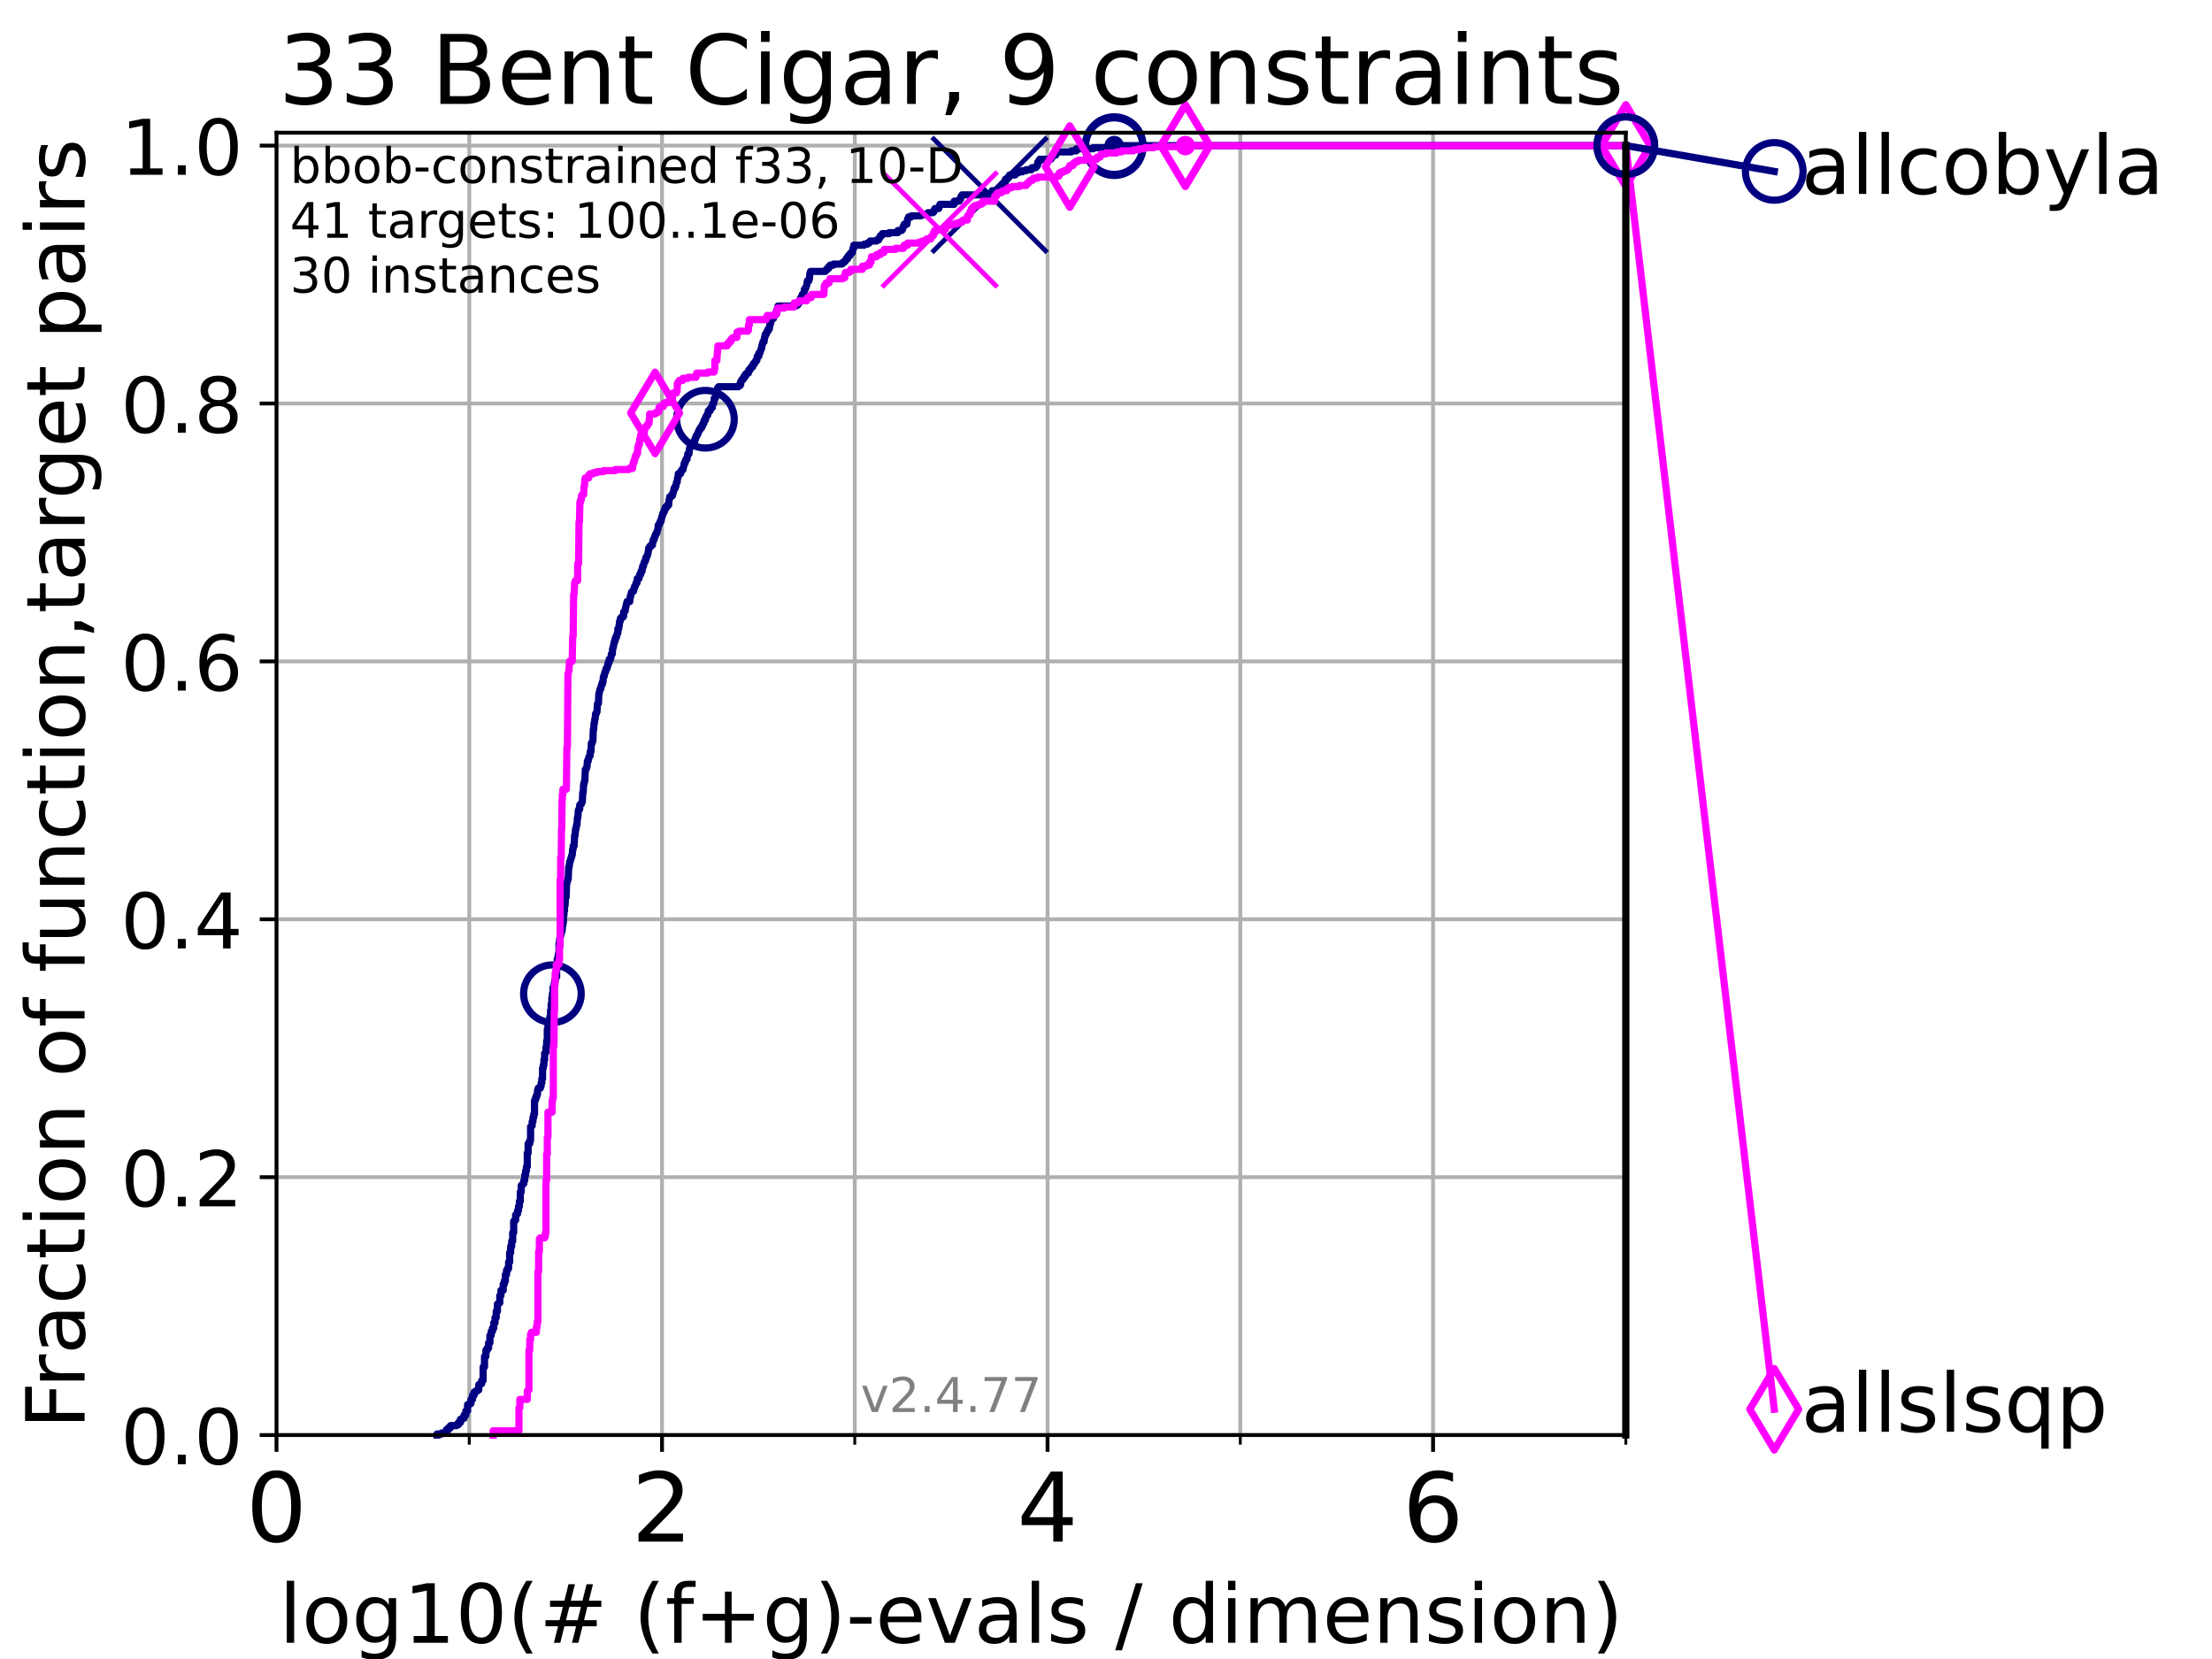 <?xml version="1.0" encoding="utf-8" standalone="no"?>
<!DOCTYPE svg PUBLIC "-//W3C//DTD SVG 1.1//EN"
  "http://www.w3.org/Graphics/SVG/1.1/DTD/svg11.dtd">
<!-- Created with matplotlib (https://matplotlib.org/) -->
<svg height="345.6pt" version="1.1" viewBox="0 0 460.8 345.6" width="460.8pt" xmlns="http://www.w3.org/2000/svg" xmlns:xlink="http://www.w3.org/1999/xlink">
 <defs>
  <style type="text/css">*{stroke-linecap:butt;stroke-linejoin:round;}</style>
 </defs>
 <g id="figure_1">
  <g id="patch_1">
   <path d="M 0 345.6 
L 460.8 345.6 
L 460.8 0 
L 0 0 
z
" style="fill:#ffffff;"/>
  </g>
  <g id="axes_1">
   <g id="patch_2">
    <path d="M 57.6 298.944 
L 338.688 298.944 
L 338.688 27.648 
L 57.6 27.648 
z
" style="fill:#ffffff;"/>
   </g>
   <g id="matplotlib.axis_1">
    <g id="xtick_1">
     <g id="line2d_1">
      <path clip-path="url(#p1bf6d4da63)" d="M 57.6 298.944 
L 57.6 27.648 
" style="fill:none;stroke:#b0b0b0;stroke-linecap:square;stroke-width:0.8;"/>
     </g>
     <g id="line2d_2">
      <defs>
       <path d="M 0 0 
L 0 3.5 
" id="m95b0a9a8a4" style="stroke:#000000;stroke-width:0.8;"/>
      </defs>
      <g>
       <use style="stroke:#000000;stroke-width:0.8;" x="57.6" xlink:href="#m95b0a9a8a4" y="298.944"/>
      </g>
     </g>
     <g id="text_1">
      <!-- 0 -->
      <g transform="translate(51.237 321.141)scale(0.2 -0.2)">
       <defs>
        <path d="M 31.781 66.406 
Q 24.172 66.406 20.328 58.906 
Q 16.5 51.422 16.5 36.375 
Q 16.5 21.391 20.328 13.891 
Q 24.172 6.391 31.781 6.391 
Q 39.453 6.391 43.281 13.891 
Q 47.125 21.391 47.125 36.375 
Q 47.125 51.422 43.281 58.906 
Q 39.453 66.406 31.781 66.406 
z
M 31.781 74.219 
Q 44.047 74.219 50.516 64.516 
Q 56.984 54.828 56.984 36.375 
Q 56.984 17.969 50.516 8.266 
Q 44.047 -1.422 31.781 -1.422 
Q 19.531 -1.422 13.062 8.266 
Q 6.594 17.969 6.594 36.375 
Q 6.594 54.828 13.062 64.516 
Q 19.531 74.219 31.781 74.219 
z
" id="DejaVuSans-48"/>
       </defs>
       <use xlink:href="#DejaVuSans-48"/>
      </g>
     </g>
    </g>
    <g id="xtick_2">
     <g id="line2d_3">
      <path clip-path="url(#p1bf6d4da63)" d="M 137.911 298.944 
L 137.911 27.648 
" style="fill:none;stroke:#b0b0b0;stroke-linecap:square;stroke-width:0.8;"/>
     </g>
     <g id="line2d_4">
      <g>
       <use style="stroke:#000000;stroke-width:0.8;" x="137.911" xlink:href="#m95b0a9a8a4" y="298.944"/>
      </g>
     </g>
     <g id="text_2">
      <!-- 2 -->
      <g transform="translate(131.548 321.141)scale(0.2 -0.2)">
       <defs>
        <path d="M 19.188 8.297 
L 53.609 8.297 
L 53.609 0 
L 7.328 0 
L 7.328 8.297 
Q 12.938 14.109 22.625 23.891 
Q 32.328 33.688 34.812 36.531 
Q 39.547 41.844 41.422 45.531 
Q 43.312 49.219 43.312 52.781 
Q 43.312 58.594 39.234 62.25 
Q 35.156 65.922 28.609 65.922 
Q 23.969 65.922 18.812 64.312 
Q 13.672 62.703 7.812 59.422 
L 7.812 69.391 
Q 13.766 71.781 18.938 73 
Q 24.125 74.219 28.422 74.219 
Q 39.75 74.219 46.484 68.547 
Q 53.219 62.891 53.219 53.422 
Q 53.219 48.922 51.531 44.891 
Q 49.859 40.875 45.406 35.406 
Q 44.188 33.984 37.641 27.219 
Q 31.109 20.453 19.188 8.297 
z
" id="DejaVuSans-50"/>
       </defs>
       <use xlink:href="#DejaVuSans-50"/>
      </g>
     </g>
    </g>
    <g id="xtick_3">
     <g id="line2d_5">
      <path clip-path="url(#p1bf6d4da63)" d="M 218.222 298.944 
L 218.222 27.648 
" style="fill:none;stroke:#b0b0b0;stroke-linecap:square;stroke-width:0.8;"/>
     </g>
     <g id="line2d_6">
      <g>
       <use style="stroke:#000000;stroke-width:0.8;" x="218.222" xlink:href="#m95b0a9a8a4" y="298.944"/>
      </g>
     </g>
     <g id="text_3">
      <!-- 4 -->
      <g transform="translate(211.859 321.141)scale(0.2 -0.2)">
       <defs>
        <path d="M 37.797 64.312 
L 12.891 25.391 
L 37.797 25.391 
z
M 35.203 72.906 
L 47.609 72.906 
L 47.609 25.391 
L 58.016 25.391 
L 58.016 17.188 
L 47.609 17.188 
L 47.609 0 
L 37.797 0 
L 37.797 17.188 
L 4.891 17.188 
L 4.891 26.703 
z
" id="DejaVuSans-52"/>
       </defs>
       <use xlink:href="#DejaVuSans-52"/>
      </g>
     </g>
    </g>
    <g id="xtick_4">
     <g id="line2d_7">
      <path clip-path="url(#p1bf6d4da63)" d="M 298.533 298.944 
L 298.533 27.648 
" style="fill:none;stroke:#b0b0b0;stroke-linecap:square;stroke-width:0.8;"/>
     </g>
     <g id="line2d_8">
      <g>
       <use style="stroke:#000000;stroke-width:0.8;" x="298.533" xlink:href="#m95b0a9a8a4" y="298.944"/>
      </g>
     </g>
     <g id="text_4">
      <!-- 6 -->
      <g transform="translate(292.17 321.141)scale(0.2 -0.2)">
       <defs>
        <path d="M 33.016 40.375 
Q 26.375 40.375 22.484 35.828 
Q 18.609 31.297 18.609 23.391 
Q 18.609 15.531 22.484 10.953 
Q 26.375 6.391 33.016 6.391 
Q 39.656 6.391 43.531 10.953 
Q 47.406 15.531 47.406 23.391 
Q 47.406 31.297 43.531 35.828 
Q 39.656 40.375 33.016 40.375 
z
M 52.594 71.297 
L 52.594 62.312 
Q 48.875 64.062 45.094 64.984 
Q 41.312 65.922 37.594 65.922 
Q 27.828 65.922 22.672 59.328 
Q 17.531 52.734 16.797 39.406 
Q 19.672 43.656 24.016 45.922 
Q 28.375 48.188 33.594 48.188 
Q 44.578 48.188 50.953 41.516 
Q 57.328 34.859 57.328 23.391 
Q 57.328 12.156 50.688 5.359 
Q 44.047 -1.422 33.016 -1.422 
Q 20.359 -1.422 13.672 8.266 
Q 6.984 17.969 6.984 36.375 
Q 6.984 53.656 15.188 63.938 
Q 23.391 74.219 37.203 74.219 
Q 40.922 74.219 44.703 73.484 
Q 48.484 72.75 52.594 71.297 
z
" id="DejaVuSans-54"/>
       </defs>
       <use xlink:href="#DejaVuSans-54"/>
      </g>
     </g>
    </g>
    <g id="xtick_5">
     <g id="line2d_9">
      <path clip-path="url(#p1bf6d4da63)" d="M 97.755 298.944 
L 97.755 27.648 
" style="fill:none;stroke:#b0b0b0;stroke-linecap:square;stroke-width:0.8;"/>
     </g>
     <g id="line2d_10">
      <defs>
       <path d="M 0 0 
L 0 2 
" id="mf67ef8d0ff" style="stroke:#000000;stroke-width:0.6;"/>
      </defs>
      <g>
       <use style="stroke:#000000;stroke-width:0.6;" x="97.755" xlink:href="#mf67ef8d0ff" y="298.944"/>
      </g>
     </g>
    </g>
    <g id="xtick_6">
     <g id="line2d_11">
      <path clip-path="url(#p1bf6d4da63)" d="M 178.066 298.944 
L 178.066 27.648 
" style="fill:none;stroke:#b0b0b0;stroke-linecap:square;stroke-width:0.8;"/>
     </g>
     <g id="line2d_12">
      <g>
       <use style="stroke:#000000;stroke-width:0.6;" x="178.066" xlink:href="#mf67ef8d0ff" y="298.944"/>
      </g>
     </g>
    </g>
    <g id="xtick_7">
     <g id="line2d_13">
      <path clip-path="url(#p1bf6d4da63)" d="M 258.377 298.944 
L 258.377 27.648 
" style="fill:none;stroke:#b0b0b0;stroke-linecap:square;stroke-width:0.8;"/>
     </g>
     <g id="line2d_14">
      <g>
       <use style="stroke:#000000;stroke-width:0.6;" x="258.377" xlink:href="#mf67ef8d0ff" y="298.944"/>
      </g>
     </g>
    </g>
    <g id="xtick_8">
     <g id="line2d_15">
      <path clip-path="url(#p1bf6d4da63)" d="M 338.688 298.944 
L 338.688 27.648 
" style="fill:none;stroke:#b0b0b0;stroke-linecap:square;stroke-width:0.8;"/>
     </g>
     <g id="line2d_16">
      <g>
       <use style="stroke:#000000;stroke-width:0.6;" x="338.688" xlink:href="#mf67ef8d0ff" y="298.944"/>
      </g>
     </g>
    </g>
    <g id="text_5">
     <!-- log10(# (f+g)-evals / dimension) -->
     <g transform="translate(58.145 342.218)scale(0.17 -0.17)">
      <defs>
       <path d="M 9.422 75.984 
L 18.406 75.984 
L 18.406 0 
L 9.422 0 
z
" id="DejaVuSans-108"/>
       <path d="M 30.609 48.391 
Q 23.391 48.391 19.188 42.75 
Q 14.984 37.109 14.984 27.297 
Q 14.984 17.484 19.156 11.844 
Q 23.344 6.203 30.609 6.203 
Q 37.797 6.203 41.984 11.859 
Q 46.188 17.531 46.188 27.297 
Q 46.188 37.016 41.984 42.703 
Q 37.797 48.391 30.609 48.391 
z
M 30.609 56 
Q 42.328 56 49.016 48.375 
Q 55.719 40.766 55.719 27.297 
Q 55.719 13.875 49.016 6.219 
Q 42.328 -1.422 30.609 -1.422 
Q 18.844 -1.422 12.172 6.219 
Q 5.516 13.875 5.516 27.297 
Q 5.516 40.766 12.172 48.375 
Q 18.844 56 30.609 56 
z
" id="DejaVuSans-111"/>
       <path d="M 45.406 27.984 
Q 45.406 37.75 41.375 43.109 
Q 37.359 48.484 30.078 48.484 
Q 22.859 48.484 18.828 43.109 
Q 14.797 37.75 14.797 27.984 
Q 14.797 18.266 18.828 12.891 
Q 22.859 7.516 30.078 7.516 
Q 37.359 7.516 41.375 12.891 
Q 45.406 18.266 45.406 27.984 
z
M 54.391 6.781 
Q 54.391 -7.172 48.188 -13.984 
Q 42 -20.797 29.203 -20.797 
Q 24.469 -20.797 20.266 -20.094 
Q 16.062 -19.391 12.109 -17.922 
L 12.109 -9.188 
Q 16.062 -11.328 19.922 -12.344 
Q 23.781 -13.375 27.781 -13.375 
Q 36.625 -13.375 41.016 -8.766 
Q 45.406 -4.156 45.406 5.172 
L 45.406 9.625 
Q 42.625 4.781 38.281 2.391 
Q 33.938 0 27.875 0 
Q 17.828 0 11.672 7.656 
Q 5.516 15.328 5.516 27.984 
Q 5.516 40.672 11.672 48.328 
Q 17.828 56 27.875 56 
Q 33.938 56 38.281 53.609 
Q 42.625 51.219 45.406 46.391 
L 45.406 54.688 
L 54.391 54.688 
z
" id="DejaVuSans-103"/>
       <path d="M 12.406 8.297 
L 28.516 8.297 
L 28.516 63.922 
L 10.984 60.406 
L 10.984 69.391 
L 28.422 72.906 
L 38.281 72.906 
L 38.281 8.297 
L 54.391 8.297 
L 54.391 0 
L 12.406 0 
z
" id="DejaVuSans-49"/>
       <path d="M 31 75.875 
Q 24.469 64.656 21.281 53.656 
Q 18.109 42.672 18.109 31.391 
Q 18.109 20.125 21.312 9.062 
Q 24.516 -2 31 -13.188 
L 23.188 -13.188 
Q 15.875 -1.703 12.234 9.375 
Q 8.594 20.453 8.594 31.391 
Q 8.594 42.281 12.203 53.312 
Q 15.828 64.359 23.188 75.875 
z
" id="DejaVuSans-40"/>
       <path d="M 51.125 44 
L 36.922 44 
L 32.812 27.688 
L 47.125 27.688 
z
M 43.797 71.781 
L 38.719 51.516 
L 52.984 51.516 
L 58.109 71.781 
L 65.922 71.781 
L 60.891 51.516 
L 76.125 51.516 
L 76.125 44 
L 58.984 44 
L 54.984 27.688 
L 70.516 27.688 
L 70.516 20.219 
L 53.078 20.219 
L 48 0 
L 40.188 0 
L 45.219 20.219 
L 30.906 20.219 
L 25.875 0 
L 18.016 0 
L 23.094 20.219 
L 7.719 20.219 
L 7.719 27.688 
L 24.906 27.688 
L 29 44 
L 13.281 44 
L 13.281 51.516 
L 30.906 51.516 
L 35.891 71.781 
z
" id="DejaVuSans-35"/>
       <path id="DejaVuSans-32"/>
       <path d="M 37.109 75.984 
L 37.109 68.5 
L 28.516 68.5 
Q 23.688 68.5 21.797 66.547 
Q 19.922 64.594 19.922 59.516 
L 19.922 54.688 
L 34.719 54.688 
L 34.719 47.703 
L 19.922 47.703 
L 19.922 0 
L 10.891 0 
L 10.891 47.703 
L 2.297 47.703 
L 2.297 54.688 
L 10.891 54.688 
L 10.891 58.5 
Q 10.891 67.625 15.141 71.797 
Q 19.391 75.984 28.609 75.984 
z
" id="DejaVuSans-102"/>
       <path d="M 46 62.703 
L 46 35.5 
L 73.188 35.5 
L 73.188 27.203 
L 46 27.203 
L 46 0 
L 37.797 0 
L 37.797 27.203 
L 10.594 27.203 
L 10.594 35.5 
L 37.797 35.5 
L 37.797 62.703 
z
" id="DejaVuSans-43"/>
       <path d="M 8.016 75.875 
L 15.828 75.875 
Q 23.141 64.359 26.781 53.312 
Q 30.422 42.281 30.422 31.391 
Q 30.422 20.453 26.781 9.375 
Q 23.141 -1.703 15.828 -13.188 
L 8.016 -13.188 
Q 14.5 -2 17.703 9.062 
Q 20.906 20.125 20.906 31.391 
Q 20.906 42.672 17.703 53.656 
Q 14.5 64.656 8.016 75.875 
z
" id="DejaVuSans-41"/>
       <path d="M 4.891 31.391 
L 31.203 31.391 
L 31.203 23.391 
L 4.891 23.391 
z
" id="DejaVuSans-45"/>
       <path d="M 56.203 29.594 
L 56.203 25.203 
L 14.891 25.203 
Q 15.484 15.922 20.484 11.062 
Q 25.484 6.203 34.422 6.203 
Q 39.594 6.203 44.453 7.469 
Q 49.312 8.734 54.109 11.281 
L 54.109 2.781 
Q 49.266 0.734 44.188 -0.344 
Q 39.109 -1.422 33.891 -1.422 
Q 20.797 -1.422 13.156 6.188 
Q 5.516 13.812 5.516 26.812 
Q 5.516 40.234 12.766 48.109 
Q 20.016 56 32.328 56 
Q 43.359 56 49.781 48.891 
Q 56.203 41.797 56.203 29.594 
z
M 47.219 32.234 
Q 47.125 39.594 43.094 43.984 
Q 39.062 48.391 32.422 48.391 
Q 24.906 48.391 20.391 44.141 
Q 15.875 39.891 15.188 32.172 
z
" id="DejaVuSans-101"/>
       <path d="M 2.984 54.688 
L 12.5 54.688 
L 29.594 8.797 
L 46.688 54.688 
L 56.203 54.688 
L 35.688 0 
L 23.484 0 
z
" id="DejaVuSans-118"/>
       <path d="M 34.281 27.484 
Q 23.391 27.484 19.188 25 
Q 14.984 22.516 14.984 16.5 
Q 14.984 11.719 18.141 8.906 
Q 21.297 6.109 26.703 6.109 
Q 34.188 6.109 38.703 11.406 
Q 43.219 16.703 43.219 25.484 
L 43.219 27.484 
z
M 52.203 31.203 
L 52.203 0 
L 43.219 0 
L 43.219 8.297 
Q 40.141 3.328 35.547 0.953 
Q 30.953 -1.422 24.312 -1.422 
Q 15.922 -1.422 10.953 3.297 
Q 6 8.016 6 15.922 
Q 6 25.141 12.172 29.828 
Q 18.359 34.516 30.609 34.516 
L 43.219 34.516 
L 43.219 35.406 
Q 43.219 41.609 39.141 45 
Q 35.062 48.391 27.688 48.391 
Q 23 48.391 18.547 47.266 
Q 14.109 46.141 10.016 43.891 
L 10.016 52.203 
Q 14.938 54.109 19.578 55.047 
Q 24.219 56 28.609 56 
Q 40.484 56 46.344 49.844 
Q 52.203 43.703 52.203 31.203 
z
" id="DejaVuSans-97"/>
       <path d="M 44.281 53.078 
L 44.281 44.578 
Q 40.484 46.531 36.375 47.5 
Q 32.281 48.484 27.875 48.484 
Q 21.188 48.484 17.844 46.438 
Q 14.5 44.391 14.5 40.281 
Q 14.5 37.156 16.891 35.375 
Q 19.281 33.594 26.516 31.984 
L 29.594 31.297 
Q 39.156 29.25 43.188 25.516 
Q 47.219 21.781 47.219 15.094 
Q 47.219 7.469 41.188 3.016 
Q 35.156 -1.422 24.609 -1.422 
Q 20.219 -1.422 15.453 -0.562 
Q 10.688 0.297 5.422 2 
L 5.422 11.281 
Q 10.406 8.688 15.234 7.391 
Q 20.062 6.109 24.812 6.109 
Q 31.156 6.109 34.562 8.281 
Q 37.984 10.453 37.984 14.406 
Q 37.984 18.062 35.516 20.016 
Q 33.062 21.969 24.703 23.781 
L 21.578 24.516 
Q 13.234 26.266 9.516 29.906 
Q 5.812 33.547 5.812 39.891 
Q 5.812 47.609 11.281 51.797 
Q 16.75 56 26.812 56 
Q 31.781 56 36.172 55.266 
Q 40.578 54.547 44.281 53.078 
z
" id="DejaVuSans-115"/>
       <path d="M 25.391 72.906 
L 33.688 72.906 
L 8.297 -9.281 
L 0 -9.281 
z
" id="DejaVuSans-47"/>
       <path d="M 45.406 46.391 
L 45.406 75.984 
L 54.391 75.984 
L 54.391 0 
L 45.406 0 
L 45.406 8.203 
Q 42.578 3.328 38.25 0.953 
Q 33.938 -1.422 27.875 -1.422 
Q 17.969 -1.422 11.734 6.484 
Q 5.516 14.406 5.516 27.297 
Q 5.516 40.188 11.734 48.094 
Q 17.969 56 27.875 56 
Q 33.938 56 38.25 53.625 
Q 42.578 51.266 45.406 46.391 
z
M 14.797 27.297 
Q 14.797 17.391 18.875 11.75 
Q 22.953 6.109 30.078 6.109 
Q 37.203 6.109 41.297 11.75 
Q 45.406 17.391 45.406 27.297 
Q 45.406 37.203 41.297 42.844 
Q 37.203 48.484 30.078 48.484 
Q 22.953 48.484 18.875 42.844 
Q 14.797 37.203 14.797 27.297 
z
" id="DejaVuSans-100"/>
       <path d="M 9.422 54.688 
L 18.406 54.688 
L 18.406 0 
L 9.422 0 
z
M 9.422 75.984 
L 18.406 75.984 
L 18.406 64.594 
L 9.422 64.594 
z
" id="DejaVuSans-105"/>
       <path d="M 52 44.188 
Q 55.375 50.25 60.062 53.125 
Q 64.75 56 71.094 56 
Q 79.641 56 84.281 50.016 
Q 88.922 44.047 88.922 33.016 
L 88.922 0 
L 79.891 0 
L 79.891 32.719 
Q 79.891 40.578 77.094 44.375 
Q 74.312 48.188 68.609 48.188 
Q 61.625 48.188 57.562 43.547 
Q 53.516 38.922 53.516 30.906 
L 53.516 0 
L 44.484 0 
L 44.484 32.719 
Q 44.484 40.625 41.703 44.406 
Q 38.922 48.188 33.109 48.188 
Q 26.219 48.188 22.156 43.531 
Q 18.109 38.875 18.109 30.906 
L 18.109 0 
L 9.078 0 
L 9.078 54.688 
L 18.109 54.688 
L 18.109 46.188 
Q 21.188 51.219 25.484 53.609 
Q 29.781 56 35.688 56 
Q 41.656 56 45.828 52.969 
Q 50 49.953 52 44.188 
z
" id="DejaVuSans-109"/>
       <path d="M 54.891 33.016 
L 54.891 0 
L 45.906 0 
L 45.906 32.719 
Q 45.906 40.484 42.875 44.328 
Q 39.844 48.188 33.797 48.188 
Q 26.516 48.188 22.312 43.547 
Q 18.109 38.922 18.109 30.906 
L 18.109 0 
L 9.078 0 
L 9.078 54.688 
L 18.109 54.688 
L 18.109 46.188 
Q 21.344 51.125 25.703 53.562 
Q 30.078 56 35.797 56 
Q 45.219 56 50.047 50.172 
Q 54.891 44.344 54.891 33.016 
z
" id="DejaVuSans-110"/>
      </defs>
      <use xlink:href="#DejaVuSans-108"/>
      <use x="27.783" xlink:href="#DejaVuSans-111"/>
      <use x="88.965" xlink:href="#DejaVuSans-103"/>
      <use x="152.441" xlink:href="#DejaVuSans-49"/>
      <use x="216.064" xlink:href="#DejaVuSans-48"/>
      <use x="279.688" xlink:href="#DejaVuSans-40"/>
      <use x="318.701" xlink:href="#DejaVuSans-35"/>
      <use x="402.49" xlink:href="#DejaVuSans-32"/>
      <use x="434.277" xlink:href="#DejaVuSans-40"/>
      <use x="473.291" xlink:href="#DejaVuSans-102"/>
      <use x="508.496" xlink:href="#DejaVuSans-43"/>
      <use x="592.285" xlink:href="#DejaVuSans-103"/>
      <use x="655.762" xlink:href="#DejaVuSans-41"/>
      <use x="694.775" xlink:href="#DejaVuSans-45"/>
      <use x="730.859" xlink:href="#DejaVuSans-101"/>
      <use x="792.383" xlink:href="#DejaVuSans-118"/>
      <use x="851.562" xlink:href="#DejaVuSans-97"/>
      <use x="912.842" xlink:href="#DejaVuSans-108"/>
      <use x="940.625" xlink:href="#DejaVuSans-115"/>
      <use x="992.725" xlink:href="#DejaVuSans-32"/>
      <use x="1024.512" xlink:href="#DejaVuSans-47"/>
      <use x="1058.203" xlink:href="#DejaVuSans-32"/>
      <use x="1089.99" xlink:href="#DejaVuSans-100"/>
      <use x="1153.467" xlink:href="#DejaVuSans-105"/>
      <use x="1181.25" xlink:href="#DejaVuSans-109"/>
      <use x="1278.662" xlink:href="#DejaVuSans-101"/>
      <use x="1340.186" xlink:href="#DejaVuSans-110"/>
      <use x="1403.564" xlink:href="#DejaVuSans-115"/>
      <use x="1455.664" xlink:href="#DejaVuSans-105"/>
      <use x="1483.447" xlink:href="#DejaVuSans-111"/>
      <use x="1544.629" xlink:href="#DejaVuSans-110"/>
      <use x="1608.008" xlink:href="#DejaVuSans-41"/>
     </g>
    </g>
   </g>
   <g id="matplotlib.axis_2">
    <g id="ytick_1">
     <g id="line2d_17">
      <path clip-path="url(#p1bf6d4da63)" d="M 57.6 298.944 
L 338.688 298.944 
" style="fill:none;stroke:#b0b0b0;stroke-linecap:square;stroke-width:0.8;"/>
     </g>
     <g id="line2d_18">
      <defs>
       <path d="M 0 0 
L -3.5 0 
" id="m94b08b42c2" style="stroke:#000000;stroke-width:0.8;"/>
      </defs>
      <g>
       <use style="stroke:#000000;stroke-width:0.8;" x="57.6" xlink:href="#m94b08b42c2" y="298.944"/>
      </g>
     </g>
     <g id="text_6">
      <!-- 0.0 -->
      <g transform="translate(25.155 305.023)scale(0.16 -0.16)">
       <defs>
        <path d="M 10.688 12.406 
L 21 12.406 
L 21 0 
L 10.688 0 
z
" id="DejaVuSans-46"/>
       </defs>
       <use xlink:href="#DejaVuSans-48"/>
       <use x="63.623" xlink:href="#DejaVuSans-46"/>
       <use x="95.41" xlink:href="#DejaVuSans-48"/>
      </g>
     </g>
    </g>
    <g id="ytick_2">
     <g id="line2d_19">
      <path clip-path="url(#p1bf6d4da63)" d="M 57.6 245.222 
L 338.688 245.222 
" style="fill:none;stroke:#b0b0b0;stroke-linecap:square;stroke-width:0.8;"/>
     </g>
     <g id="line2d_20">
      <g>
       <use style="stroke:#000000;stroke-width:0.8;" x="57.6" xlink:href="#m94b08b42c2" y="245.222"/>
      </g>
     </g>
     <g id="text_7">
      <!-- 0.2 -->
      <g transform="translate(25.155 251.301)scale(0.16 -0.16)">
       <use xlink:href="#DejaVuSans-48"/>
       <use x="63.623" xlink:href="#DejaVuSans-46"/>
       <use x="95.41" xlink:href="#DejaVuSans-50"/>
      </g>
     </g>
    </g>
    <g id="ytick_3">
     <g id="line2d_21">
      <path clip-path="url(#p1bf6d4da63)" d="M 57.6 191.5 
L 338.688 191.5 
" style="fill:none;stroke:#b0b0b0;stroke-linecap:square;stroke-width:0.8;"/>
     </g>
     <g id="line2d_22">
      <g>
       <use style="stroke:#000000;stroke-width:0.8;" x="57.6" xlink:href="#m94b08b42c2" y="191.5"/>
      </g>
     </g>
     <g id="text_8">
      <!-- 0.4 -->
      <g transform="translate(25.155 197.579)scale(0.16 -0.16)">
       <use xlink:href="#DejaVuSans-48"/>
       <use x="63.623" xlink:href="#DejaVuSans-46"/>
       <use x="95.41" xlink:href="#DejaVuSans-52"/>
      </g>
     </g>
    </g>
    <g id="ytick_4">
     <g id="line2d_23">
      <path clip-path="url(#p1bf6d4da63)" d="M 57.6 137.778 
L 338.688 137.778 
" style="fill:none;stroke:#b0b0b0;stroke-linecap:square;stroke-width:0.8;"/>
     </g>
     <g id="line2d_24">
      <g>
       <use style="stroke:#000000;stroke-width:0.8;" x="57.6" xlink:href="#m94b08b42c2" y="137.778"/>
      </g>
     </g>
     <g id="text_9">
      <!-- 0.6 -->
      <g transform="translate(25.155 143.857)scale(0.16 -0.16)">
       <use xlink:href="#DejaVuSans-48"/>
       <use x="63.623" xlink:href="#DejaVuSans-46"/>
       <use x="95.41" xlink:href="#DejaVuSans-54"/>
      </g>
     </g>
    </g>
    <g id="ytick_5">
     <g id="line2d_25">
      <path clip-path="url(#p1bf6d4da63)" d="M 57.6 84.056 
L 338.688 84.056 
" style="fill:none;stroke:#b0b0b0;stroke-linecap:square;stroke-width:0.8;"/>
     </g>
     <g id="line2d_26">
      <g>
       <use style="stroke:#000000;stroke-width:0.8;" x="57.6" xlink:href="#m94b08b42c2" y="84.056"/>
      </g>
     </g>
     <g id="text_10">
      <!-- 0.8 -->
      <g transform="translate(25.155 90.135)scale(0.16 -0.16)">
       <defs>
        <path d="M 31.781 34.625 
Q 24.75 34.625 20.719 30.859 
Q 16.703 27.094 16.703 20.516 
Q 16.703 13.922 20.719 10.156 
Q 24.75 6.391 31.781 6.391 
Q 38.812 6.391 42.859 10.172 
Q 46.922 13.969 46.922 20.516 
Q 46.922 27.094 42.891 30.859 
Q 38.875 34.625 31.781 34.625 
z
M 21.922 38.812 
Q 15.578 40.375 12.031 44.719 
Q 8.5 49.078 8.5 55.328 
Q 8.5 64.062 14.719 69.141 
Q 20.953 74.219 31.781 74.219 
Q 42.672 74.219 48.875 69.141 
Q 55.078 64.062 55.078 55.328 
Q 55.078 49.078 51.531 44.719 
Q 48 40.375 41.703 38.812 
Q 48.828 37.156 52.797 32.312 
Q 56.781 27.484 56.781 20.516 
Q 56.781 9.906 50.312 4.234 
Q 43.844 -1.422 31.781 -1.422 
Q 19.734 -1.422 13.25 4.234 
Q 6.781 9.906 6.781 20.516 
Q 6.781 27.484 10.781 32.312 
Q 14.797 37.156 21.922 38.812 
z
M 18.312 54.391 
Q 18.312 48.734 21.844 45.562 
Q 25.391 42.391 31.781 42.391 
Q 38.141 42.391 41.719 45.562 
Q 45.312 48.734 45.312 54.391 
Q 45.312 60.062 41.719 63.234 
Q 38.141 66.406 31.781 66.406 
Q 25.391 66.406 21.844 63.234 
Q 18.312 60.062 18.312 54.391 
z
" id="DejaVuSans-56"/>
       </defs>
       <use xlink:href="#DejaVuSans-48"/>
       <use x="63.623" xlink:href="#DejaVuSans-46"/>
       <use x="95.41" xlink:href="#DejaVuSans-56"/>
      </g>
     </g>
    </g>
    <g id="ytick_6">
     <g id="line2d_27">
      <path clip-path="url(#p1bf6d4da63)" d="M 57.6 30.334 
L 338.688 30.334 
" style="fill:none;stroke:#b0b0b0;stroke-linecap:square;stroke-width:0.8;"/>
     </g>
     <g id="line2d_28">
      <g>
       <use style="stroke:#000000;stroke-width:0.8;" x="57.6" xlink:href="#m94b08b42c2" y="30.334"/>
      </g>
     </g>
     <g id="text_11">
      <!-- 1.0 -->
      <g transform="translate(25.155 36.413)scale(0.16 -0.16)">
       <use xlink:href="#DejaVuSans-49"/>
       <use x="63.623" xlink:href="#DejaVuSans-46"/>
       <use x="95.41" xlink:href="#DejaVuSans-48"/>
      </g>
     </g>
    </g>
    <g id="text_12">
     <!-- Fraction of function,target pairs -->
     <g transform="translate(17.62 297.681)rotate(-90)scale(0.17 -0.17)">
      <defs>
       <path d="M 9.812 72.906 
L 51.703 72.906 
L 51.703 64.594 
L 19.672 64.594 
L 19.672 43.109 
L 48.578 43.109 
L 48.578 34.812 
L 19.672 34.812 
L 19.672 0 
L 9.812 0 
z
" id="DejaVuSans-70"/>
       <path d="M 41.109 46.297 
Q 39.594 47.172 37.812 47.578 
Q 36.031 48 33.891 48 
Q 26.266 48 22.188 43.047 
Q 18.109 38.094 18.109 28.812 
L 18.109 0 
L 9.078 0 
L 9.078 54.688 
L 18.109 54.688 
L 18.109 46.188 
Q 20.953 51.172 25.484 53.578 
Q 30.031 56 36.531 56 
Q 37.453 56 38.578 55.875 
Q 39.703 55.766 41.062 55.516 
z
" id="DejaVuSans-114"/>
       <path d="M 48.781 52.594 
L 48.781 44.188 
Q 44.969 46.297 41.141 47.344 
Q 37.312 48.391 33.406 48.391 
Q 24.656 48.391 19.812 42.844 
Q 14.984 37.312 14.984 27.297 
Q 14.984 17.281 19.812 11.734 
Q 24.656 6.203 33.406 6.203 
Q 37.312 6.203 41.141 7.25 
Q 44.969 8.297 48.781 10.406 
L 48.781 2.094 
Q 45.016 0.344 40.984 -0.531 
Q 36.969 -1.422 32.422 -1.422 
Q 20.062 -1.422 12.781 6.344 
Q 5.516 14.109 5.516 27.297 
Q 5.516 40.672 12.859 48.328 
Q 20.219 56 33.016 56 
Q 37.156 56 41.109 55.141 
Q 45.062 54.297 48.781 52.594 
z
" id="DejaVuSans-99"/>
       <path d="M 18.312 70.219 
L 18.312 54.688 
L 36.812 54.688 
L 36.812 47.703 
L 18.312 47.703 
L 18.312 18.016 
Q 18.312 11.328 20.141 9.422 
Q 21.969 7.516 27.594 7.516 
L 36.812 7.516 
L 36.812 0 
L 27.594 0 
Q 17.188 0 13.234 3.875 
Q 9.281 7.766 9.281 18.016 
L 9.281 47.703 
L 2.688 47.703 
L 2.688 54.688 
L 9.281 54.688 
L 9.281 70.219 
z
" id="DejaVuSans-116"/>
       <path d="M 8.5 21.578 
L 8.5 54.688 
L 17.484 54.688 
L 17.484 21.922 
Q 17.484 14.156 20.5 10.266 
Q 23.531 6.391 29.594 6.391 
Q 36.859 6.391 41.078 11.031 
Q 45.312 15.672 45.312 23.688 
L 45.312 54.688 
L 54.297 54.688 
L 54.297 0 
L 45.312 0 
L 45.312 8.406 
Q 42.047 3.422 37.719 1 
Q 33.406 -1.422 27.688 -1.422 
Q 18.266 -1.422 13.375 4.438 
Q 8.5 10.297 8.5 21.578 
z
M 31.109 56 
z
" id="DejaVuSans-117"/>
       <path d="M 11.719 12.406 
L 22.016 12.406 
L 22.016 4 
L 14.016 -11.625 
L 7.719 -11.625 
L 11.719 4 
z
" id="DejaVuSans-44"/>
       <path d="M 18.109 8.203 
L 18.109 -20.797 
L 9.078 -20.797 
L 9.078 54.688 
L 18.109 54.688 
L 18.109 46.391 
Q 20.953 51.266 25.266 53.625 
Q 29.594 56 35.594 56 
Q 45.562 56 51.781 48.094 
Q 58.016 40.188 58.016 27.297 
Q 58.016 14.406 51.781 6.484 
Q 45.562 -1.422 35.594 -1.422 
Q 29.594 -1.422 25.266 0.953 
Q 20.953 3.328 18.109 8.203 
z
M 48.688 27.297 
Q 48.688 37.203 44.609 42.844 
Q 40.531 48.484 33.406 48.484 
Q 26.266 48.484 22.188 42.844 
Q 18.109 37.203 18.109 27.297 
Q 18.109 17.391 22.188 11.75 
Q 26.266 6.109 33.406 6.109 
Q 40.531 6.109 44.609 11.75 
Q 48.688 17.391 48.688 27.297 
z
" id="DejaVuSans-112"/>
      </defs>
      <use xlink:href="#DejaVuSans-70"/>
      <use x="50.27" xlink:href="#DejaVuSans-114"/>
      <use x="91.383" xlink:href="#DejaVuSans-97"/>
      <use x="152.662" xlink:href="#DejaVuSans-99"/>
      <use x="207.643" xlink:href="#DejaVuSans-116"/>
      <use x="246.852" xlink:href="#DejaVuSans-105"/>
      <use x="274.635" xlink:href="#DejaVuSans-111"/>
      <use x="335.816" xlink:href="#DejaVuSans-110"/>
      <use x="399.195" xlink:href="#DejaVuSans-32"/>
      <use x="430.982" xlink:href="#DejaVuSans-111"/>
      <use x="492.164" xlink:href="#DejaVuSans-102"/>
      <use x="527.369" xlink:href="#DejaVuSans-32"/>
      <use x="559.156" xlink:href="#DejaVuSans-102"/>
      <use x="594.361" xlink:href="#DejaVuSans-117"/>
      <use x="657.74" xlink:href="#DejaVuSans-110"/>
      <use x="721.119" xlink:href="#DejaVuSans-99"/>
      <use x="776.1" xlink:href="#DejaVuSans-116"/>
      <use x="815.309" xlink:href="#DejaVuSans-105"/>
      <use x="843.092" xlink:href="#DejaVuSans-111"/>
      <use x="904.273" xlink:href="#DejaVuSans-110"/>
      <use x="967.652" xlink:href="#DejaVuSans-44"/>
      <use x="999.439" xlink:href="#DejaVuSans-116"/>
      <use x="1038.648" xlink:href="#DejaVuSans-97"/>
      <use x="1099.928" xlink:href="#DejaVuSans-114"/>
      <use x="1139.291" xlink:href="#DejaVuSans-103"/>
      <use x="1202.768" xlink:href="#DejaVuSans-101"/>
      <use x="1264.291" xlink:href="#DejaVuSans-116"/>
      <use x="1303.5" xlink:href="#DejaVuSans-32"/>
      <use x="1335.287" xlink:href="#DejaVuSans-112"/>
      <use x="1398.764" xlink:href="#DejaVuSans-97"/>
      <use x="1460.043" xlink:href="#DejaVuSans-105"/>
      <use x="1487.826" xlink:href="#DejaVuSans-114"/>
      <use x="1528.939" xlink:href="#DejaVuSans-115"/>
     </g>
    </g>
   </g>
   <g id="line2d_29">
    <defs>
     <path d="M 0 1.5 
C 0.398 1.5 0.779 1.342 1.061 1.061 
C 1.342 0.779 1.5 0.398 1.5 0 
C 1.5 -0.398 1.342 -0.779 1.061 -1.061 
C 0.779 -1.342 0.398 -1.5 0 -1.5 
C -0.398 -1.5 -0.779 -1.342 -1.061 -1.061 
C -1.342 -0.779 -1.5 -0.398 -1.5 0 
C -1.5 0.398 -1.342 0.779 -1.061 1.061 
C -0.779 1.342 -0.398 1.5 0 1.5 
z
" id="m26f9a8fc38" style="stroke:#000080;"/>
    </defs>
    <g>
     <use style="fill:#000080;stroke:#000080;" x="232.104" xlink:href="#m26f9a8fc38" y="30.334"/>
     <use style="fill:#000080;stroke:#000080;" x="232.104" xlink:href="#m26f9a8fc38" y="30.334"/>
    </g>
   </g>
   <g id="line2d_30">
    <path d="M 91.03 298.944 
L 91.03 298.726 
L 92.027 298.726 
L 92.027 298.507 
L 92.969 298.507 
L 92.969 297.852 
L 93.422 297.852 
L 93.422 297.415 
L 93.864 297.415 
L 93.864 296.979 
L 95.125 296.979 
L 95.125 296.76 
L 95.526 296.76 
L 95.526 296.323 
L 95.918 296.323 
L 95.918 295.668 
L 96.301 295.668 
L 96.301 295.45 
L 96.676 295.45 
L 96.676 294.795 
L 97.044 294.795 
L 97.044 293.921 
L 97.403 293.921 
L 97.403 292.611 
L 97.755 292.611 
L 97.755 292.393 
L 98.101 292.393 
L 98.101 291.519 
L 98.439 291.519 
L 98.439 290.645 
L 98.772 290.645 
L 98.772 289.99 
L 99.098 289.99 
L 99.098 289.772 
L 99.418 289.772 
L 99.418 289.554 
L 99.732 289.554 
L 99.732 288.462 
L 100.04 288.462 
L 100.04 288.243 
L 100.344 288.243 
L 100.344 287.588 
L 100.642 287.588 
L 100.642 284.749 
L 100.935 284.749 
L 100.935 282.565 
L 101.223 282.565 
L 101.223 281.255 
L 101.507 281.255 
L 101.507 280.818 
L 101.786 280.818 
L 101.786 279.726 
L 102.06 279.726 
L 102.06 278.198 
L 102.331 278.198 
L 102.331 277.324 
L 102.597 277.324 
L 102.597 276.669 
L 102.859 276.669 
L 102.859 275.577 
L 103.118 275.577 
L 103.118 274.485 
L 103.372 274.485 
L 103.372 273.175 
L 103.623 273.175 
L 103.623 271.646 
L 103.871 271.646 
L 103.871 271.428 
L 104.115 271.428 
L 104.115 269.899 
L 104.355 269.899 
L 104.355 268.807 
L 104.826 268.807 
L 104.826 267.497 
L 105.057 267.497 
L 105.057 266.842 
L 105.285 266.842 
L 105.285 265.532 
L 105.51 265.532 
L 105.51 264.658 
L 105.733 264.658 
L 105.733 264.221 
L 105.952 264.221 
L 105.952 262.911 
L 106.169 262.911 
L 106.169 260.946 
L 106.383 260.946 
L 106.383 259.635 
L 106.594 259.635 
L 106.594 258.543 
L 106.803 258.543 
L 106.803 256.796 
L 107.009 256.796 
L 107.009 254.394 
L 107.213 254.394 
L 107.213 254.176 
L 107.415 254.176 
L 107.415 253.084 
L 107.614 253.084 
L 107.614 252.865 
L 107.811 252.865 
L 107.811 252.21 
L 108.006 252.21 
L 108.006 251.337 
L 108.199 251.337 
L 108.199 250.245 
L 108.389 250.245 
L 108.389 248.279 
L 108.578 248.279 
L 108.578 246.969 
L 108.764 246.969 
L 108.764 246.751 
L 108.949 246.751 
L 108.949 246.532 
L 109.132 246.532 
L 109.132 245.877 
L 109.312 245.877 
L 109.312 244.785 
L 109.491 244.785 
L 109.491 243.912 
L 109.668 243.912 
L 109.668 243.038 
L 109.843 243.038 
L 109.843 240.199 
L 110.017 240.199 
L 110.017 238.234 
L 110.359 238.234 
L 110.359 237.579 
L 110.527 237.579 
L 110.527 234.74 
L 110.694 234.74 
L 110.694 234.521 
L 110.86 234.521 
L 110.86 233.648 
L 111.023 233.648 
L 111.023 232.774 
L 111.186 232.774 
L 111.186 232.119 
L 111.346 232.119 
L 111.346 229.28 
L 111.506 229.28 
L 111.506 228.843 
L 111.663 228.843 
L 111.663 228.407 
L 111.82 228.407 
L 111.82 227.97 
L 111.975 227.97 
L 111.975 227.096 
L 112.128 227.096 
L 112.128 226.66 
L 112.581 226.66 
L 112.581 226.223 
L 112.73 226.223 
L 112.73 225.568 
L 112.877 225.568 
L 112.877 224.694 
L 113.023 224.694 
L 113.023 222.51 
L 113.168 222.51 
L 113.168 221.855 
L 113.311 221.855 
L 113.311 220.763 
L 113.454 220.763 
L 113.454 219.453 
L 113.595 219.453 
L 113.595 219.235 
L 113.735 219.235 
L 113.735 218.143 
L 113.874 218.143 
L 113.874 216.832 
L 114.012 216.832 
L 114.012 214.43 
L 114.148 214.43 
L 114.148 213.338 
L 114.284 213.338 
L 114.284 213.12 
L 114.419 213.12 
L 114.419 212.465 
L 114.552 212.465 
L 114.552 211.81 
L 114.685 211.81 
L 114.685 210.499 
L 114.817 210.499 
L 114.817 209.189 
L 114.947 209.189 
L 114.947 207.879 
L 115.077 207.879 
L 115.077 207.005 
L 115.206 207.005 
L 115.206 205.695 
L 115.333 205.695 
L 115.333 205.476 
L 115.46 205.476 
L 115.46 204.821 
L 115.586 204.821 
L 115.586 204.166 
L 115.711 204.166 
L 115.711 203.511 
L 115.959 203.511 
L 115.959 201.764 
L 116.081 201.764 
L 116.081 199.799 
L 116.203 199.799 
L 116.203 199.362 
L 116.323 199.362 
L 116.323 198.707 
L 116.443 198.707 
L 116.443 196.523 
L 116.562 196.523 
L 116.562 195.649 
L 116.68 195.649 
L 116.68 194.994 
L 116.798 194.994 
L 116.798 194.557 
L 116.914 194.557 
L 116.914 194.121 
L 117.03 194.121 
L 117.03 193.684 
L 117.145 193.684 
L 117.145 192.81 
L 117.26 192.81 
L 117.26 192.155 
L 117.373 192.155 
L 117.373 190.627 
L 117.486 190.627 
L 117.486 189.753 
L 117.598 189.753 
L 117.598 188.661 
L 117.71 188.661 
L 117.821 186.914 
L 117.931 186.914 
L 118.04 183.857 
L 118.149 183.857 
L 118.257 183.202 
L 118.364 183.202 
L 118.471 180.581 
L 118.577 180.581 
L 118.682 179.489 
L 118.787 179.489 
L 118.891 178.834 
L 118.994 178.834 
L 119.097 178.179 
L 119.199 178.179 
L 119.301 176.868 
L 119.402 176.868 
L 119.402 176.213 
L 119.603 176.213 
L 119.702 174.029 
L 119.801 174.029 
L 119.899 172.719 
L 119.997 172.719 
L 120.094 171.846 
L 120.191 171.846 
L 120.287 170.317 
L 120.382 170.317 
L 120.477 168.788 
L 120.572 168.788 
L 120.572 168.57 
L 120.759 168.57 
L 120.759 167.696 
L 120.945 167.696 
L 120.945 167.478 
L 121.128 167.478 
L 121.219 167.041 
L 121.31 167.041 
L 121.4 165.076 
L 121.49 165.076 
L 121.579 163.329 
L 121.668 163.329 
L 121.756 162.674 
L 121.844 162.674 
L 121.931 160.271 
L 122.105 160.271 
L 122.191 159.835 
L 122.277 159.835 
L 122.362 158.524 
L 122.531 158.524 
L 122.615 157.869 
L 122.699 157.869 
L 122.782 157.432 
L 122.948 157.432 
L 122.948 156.559 
L 123.111 156.559 
L 123.193 154.812 
L 123.354 154.812 
L 123.434 154.375 
L 123.514 154.375 
L 123.594 151.973 
L 123.673 151.973 
L 123.751 150.663 
L 123.83 150.663 
L 123.908 149.789 
L 123.985 149.789 
L 124.063 148.697 
L 124.216 148.697 
L 124.293 148.26 
L 124.369 148.26 
L 124.444 146.732 
L 124.52 146.732 
L 124.52 146.513 
L 124.669 146.513 
L 124.744 144.548 
L 124.818 144.548 
L 124.892 143.893 
L 124.965 143.893 
L 125.038 143.456 
L 125.183 143.456 
L 125.256 142.801 
L 125.328 142.801 
L 125.328 142.582 
L 125.471 142.582 
L 125.471 142.146 
L 125.612 142.146 
L 125.683 141.054 
L 125.753 141.054 
L 125.753 140.835 
L 125.892 140.835 
L 125.962 140.18 
L 126.031 140.18 
L 126.031 139.962 
L 126.168 139.962 
L 126.236 139.307 
L 126.44 139.307 
L 126.507 138.87 
L 126.574 138.87 
L 126.574 138.433 
L 126.707 138.433 
L 126.707 137.996 
L 126.905 137.996 
L 126.905 137.341 
L 127.165 137.341 
L 127.229 136.905 
L 127.294 136.905 
L 127.358 136.249 
L 127.548 136.249 
L 127.611 135.157 
L 127.674 135.157 
L 127.737 134.721 
L 127.799 134.721 
L 127.861 134.066 
L 127.923 134.066 
L 127.985 133.629 
L 128.108 133.629 
L 128.108 133.192 
L 128.23 133.192 
L 128.23 132.755 
L 128.411 132.755 
L 128.471 132.319 
L 128.531 132.319 
L 128.591 131.882 
L 128.709 131.882 
L 128.709 131.008 
L 128.886 131.008 
L 128.944 130.353 
L 129.002 130.353 
L 129.06 129.48 
L 129.176 129.48 
L 129.233 128.824 
L 129.405 128.824 
L 129.405 128.606 
L 129.742 128.606 
L 129.742 128.388 
L 129.909 128.388 
L 129.909 127.514 
L 130.073 127.514 
L 130.073 127.296 
L 130.237 127.296 
L 130.345 126.422 
L 130.398 126.422 
L 130.505 125.767 
L 130.559 125.767 
L 130.612 125.33 
L 131.185 125.33 
L 131.287 124.238 
L 131.389 124.238 
L 131.49 123.583 
L 131.541 123.583 
L 131.541 123.365 
L 131.74 123.365 
L 131.74 123.146 
L 131.987 123.146 
L 132.085 122.491 
L 132.182 122.491 
L 132.23 122.055 
L 132.375 122.055 
L 132.47 121.618 
L 132.518 121.618 
L 132.518 121.399 
L 132.707 121.399 
L 132.754 120.526 
L 133.125 120.526 
L 133.216 119.871 
L 133.262 119.871 
L 133.262 119.652 
L 133.488 119.652 
L 133.533 118.997 
L 133.756 118.997 
L 133.8 118.342 
L 133.888 118.342 
L 133.888 117.905 
L 134.063 117.905 
L 134.15 117.25 
L 134.236 117.25 
L 134.236 117.032 
L 134.365 117.032 
L 134.365 116.813 
L 134.492 116.813 
L 134.535 116.158 
L 134.703 116.158 
L 134.787 115.721 
L 134.87 115.721 
L 134.953 115.285 
L 134.994 115.285 
L 135.077 114.63 
L 135.118 114.63 
L 135.118 114.193 
L 135.281 114.193 
L 135.281 113.974 
L 135.402 113.974 
L 135.402 113.756 
L 135.682 113.756 
L 135.682 113.538 
L 135.918 113.538 
L 135.957 112.883 
L 136.035 112.883 
L 136.073 112.446 
L 136.266 112.446 
L 136.304 112.009 
L 136.381 112.009 
L 136.381 111.791 
L 136.495 111.791 
L 136.532 111.354 
L 136.645 111.354 
L 136.645 111.135 
L 136.795 111.135 
L 136.869 110.699 
L 136.906 110.699 
L 137.016 110.262 
L 137.053 110.262 
L 137.126 109.388 
L 137.308 109.388 
L 137.38 108.952 
L 137.523 108.952 
L 137.559 108.515 
L 137.736 108.515 
L 137.806 107.86 
L 137.876 107.86 
L 137.946 107.423 
L 138.015 107.423 
L 138.05 106.986 
L 138.188 106.986 
L 138.29 106.549 
L 138.426 106.549 
L 138.426 106.113 
L 138.595 106.113 
L 138.595 105.676 
L 138.894 105.676 
L 138.993 105.239 
L 139.285 105.239 
L 139.382 104.147 
L 139.414 104.147 
L 139.509 103.492 
L 139.794 103.492 
L 139.794 103.274 
L 140.073 103.274 
L 140.073 102.837 
L 140.196 102.837 
L 140.287 102.4 
L 140.318 102.4 
L 140.409 101.745 
L 140.649 101.745 
L 140.649 101.308 
L 140.797 101.308 
L 140.886 100.653 
L 140.944 100.653 
L 140.944 100.435 
L 141.061 100.435 
L 141.148 99.561 
L 141.235 99.561 
L 141.293 98.688 
L 141.774 98.688 
L 141.774 98.251 
L 141.941 98.251 
L 141.941 98.033 
L 142.079 98.033 
L 142.079 97.814 
L 142.297 97.814 
L 142.406 97.159 
L 142.433 97.159 
L 142.54 96.504 
L 142.7 96.504 
L 142.726 96.067 
L 142.858 96.067 
L 142.91 95.63 
L 143.119 95.63 
L 143.222 94.975 
L 143.248 94.975 
L 143.273 94.538 
L 143.528 94.538 
L 143.629 93.447 
L 143.704 93.447 
L 143.729 93.01 
L 143.878 93.01 
L 143.878 92.573 
L 144.173 92.573 
L 144.173 92.355 
L 144.367 92.355 
L 144.367 92.136 
L 144.677 92.136 
L 144.748 91.481 
L 144.889 91.481 
L 144.935 91.044 
L 145.005 91.044 
L 145.005 90.826 
L 145.19 90.826 
L 145.282 90.389 
L 145.418 90.389 
L 145.463 89.952 
L 145.554 89.952 
L 145.643 89.516 
L 145.844 89.516 
L 145.91 89.079 
L 146.194 89.079 
L 146.216 88.642 
L 146.388 88.642 
L 146.431 88.205 
L 146.623 88.205 
L 146.686 87.55 
L 146.937 87.55 
L 147 86.895 
L 147.165 86.895 
L 147.226 86.458 
L 147.45 86.458 
L 147.55 85.585 
L 147.927 85.585 
L 147.927 85.148 
L 148.142 85.148 
L 148.142 84.93 
L 148.373 84.93 
L 148.412 84.274 
L 148.488 84.274 
L 148.488 84.056 
L 148.677 84.056 
L 148.771 83.401 
L 148.789 83.401 
L 148.789 82.964 
L 149.031 82.964 
L 149.141 82.527 
L 149.178 82.527 
L 149.251 81.872 
L 149.305 81.872 
L 149.341 81.435 
L 149.468 81.435 
L 149.504 80.78 
L 149.7 80.78 
L 149.7 80.562 
L 153.799 80.562 
L 153.799 80.344 
L 154.16 80.344 
L 154.16 80.125 
L 154.297 80.125 
L 154.297 79.47 
L 154.473 79.47 
L 154.568 79.033 
L 154.807 79.033 
L 154.807 78.815 
L 154.992 78.815 
L 155.005 78.378 
L 155.303 78.378 
L 155.303 77.941 
L 155.571 77.941 
L 155.571 77.723 
L 155.91 77.723 
L 155.985 77.068 
L 156.255 77.068 
L 156.364 76.631 
L 156.533 76.631 
L 156.533 76.413 
L 156.806 76.413 
L 156.865 75.976 
L 156.936 75.976 
L 156.936 75.758 
L 157.215 75.758 
L 157.295 75.321 
L 157.444 75.321 
L 157.444 75.102 
L 157.659 75.102 
L 157.748 74.229 
L 158.07 74.229 
L 158.07 73.574 
L 158.299 73.574 
L 158.396 73.137 
L 158.417 73.137 
L 158.525 72.7 
L 158.631 72.7 
L 158.737 71.827 
L 158.822 71.827 
L 158.906 71.39 
L 158.947 71.39 
L 158.947 71.172 
L 159.176 71.172 
L 159.258 70.298 
L 159.34 70.298 
L 159.411 69.643 
L 159.633 69.643 
L 159.703 69.206 
L 159.793 69.206 
L 159.793 68.988 
L 159.991 68.988 
L 160.01 68.551 
L 160.254 68.551 
L 160.36 67.677 
L 160.456 67.677 
L 160.476 67.241 
L 160.581 67.241 
L 160.6 66.586 
L 160.741 66.586 
L 160.741 66.367 
L 161.114 66.367 
L 161.169 65.93 
L 161.261 65.93 
L 161.261 65.712 
L 161.452 65.712 
L 161.452 65.494 
L 161.694 65.494 
L 161.721 64.838 
L 161.81 64.838 
L 161.881 64.402 
L 161.986 64.402 
L 162.065 63.747 
L 165.821 63.747 
L 165.821 63.528 
L 166.183 63.528 
L 166.183 63.31 
L 166.368 63.31 
L 166.45 62.873 
L 166.659 62.873 
L 166.699 62.218 
L 166.826 62.218 
L 166.826 61.999 
L 166.952 61.999 
L 166.952 61.781 
L 167.122 61.781 
L 167.122 61.344 
L 167.427 61.344 
L 167.504 60.689 
L 167.555 60.689 
L 167.561 60.252 
L 167.764 60.252 
L 167.87 59.816 
L 167.939 59.816 
L 168.045 59.379 
L 168.063 59.379 
L 168.144 58.724 
L 168.181 58.724 
L 168.181 58.505 
L 168.503 58.505 
L 168.582 58.069 
L 168.624 58.069 
L 168.707 56.977 
L 168.749 56.977 
L 168.844 56.54 
L 171.926 56.54 
L 171.926 56.322 
L 172.167 56.322 
L 172.167 56.103 
L 172.366 56.103 
L 172.366 55.885 
L 172.654 55.885 
L 172.711 55.448 
L 172.937 55.448 
L 172.937 55.23 
L 173.639 55.23 
L 173.639 55.011 
L 175.387 55.011 
L 175.387 54.793 
L 175.694 54.793 
L 175.694 54.575 
L 175.959 54.575 
L 175.959 54.356 
L 176.151 54.356 
L 176.151 54.138 
L 176.271 54.138 
L 176.271 53.919 
L 176.567 53.919 
L 176.574 53.483 
L 176.726 53.483 
L 176.726 53.264 
L 177.039 53.264 
L 177.087 52.827 
L 177.343 52.827 
L 177.343 52.609 
L 177.578 52.609 
L 177.678 51.736 
L 177.831 51.736 
L 177.866 51.08 
L 180.013 51.08 
L 180.013 50.862 
L 180.689 50.862 
L 180.689 50.644 
L 181.072 50.644 
L 181.072 50.425 
L 181.273 50.425 
L 181.273 50.207 
L 182.608 50.207 
L 182.608 49.988 
L 183.051 49.988 
L 183.161 49.552 
L 183.283 49.552 
L 183.384 49.115 
L 183.652 49.115 
L 183.652 48.897 
L 183.813 48.897 
L 183.813 48.678 
L 185.235 48.678 
L 185.235 48.46 
L 187.03 48.46 
L 187.03 48.023 
L 187.84 48.023 
L 187.84 47.805 
L 188.018 47.805 
L 188.095 47.368 
L 188.147 47.368 
L 188.147 47.15 
L 188.309 47.15 
L 188.371 46.713 
L 188.929 46.713 
L 189.035 45.839 
L 189.059 45.839 
L 189.059 45.621 
L 189.18 45.621 
L 189.279 45.184 
L 189.833 45.184 
L 189.833 44.966 
L 191.852 44.966 
L 191.852 44.747 
L 193.113 44.747 
L 193.113 44.529 
L 193.303 44.529 
L 193.303 44.311 
L 194.345 44.311 
L 194.345 44.092 
L 194.579 44.092 
L 194.642 43.655 
L 194.781 43.655 
L 194.781 43.437 
L 195.559 43.437 
L 195.612 43 
L 195.741 43 
L 195.819 42.563 
L 198.769 42.563 
L 198.781 41.908 
L 199.801 41.908 
L 199.899 41.472 
L 200.113 41.472 
L 200.19 41.035 
L 200.247 41.035 
L 200.247 40.816 
L 200.413 40.816 
L 200.413 40.598 
L 206.173 40.598 
L 206.173 40.38 
L 206.581 40.38 
L 206.675 39.725 
L 208.057 39.725 
L 208.057 39.506 
L 208.909 39.506 
L 208.909 39.288 
L 209.289 39.288 
L 209.385 38.196 
L 209.405 38.196 
L 209.463 37.322 
L 209.866 37.322 
L 209.866 37.104 
L 209.991 37.104 
L 209.991 36.886 
L 210.263 36.886 
L 210.312 36.449 
L 211.465 36.449 
L 211.465 36.23 
L 211.622 36.23 
L 211.622 36.012 
L 212.082 36.012 
L 212.082 35.794 
L 212.973 35.794 
L 212.973 35.575 
L 213.735 35.575 
L 213.735 35.357 
L 214.876 35.357 
L 214.963 34.92 
L 215.793 34.92 
L 215.793 34.702 
L 215.978 34.702 
L 215.978 34.483 
L 216.134 34.483 
L 216.175 33.828 
L 216.311 33.828 
L 216.311 33.61 
L 216.561 33.61 
L 216.593 33.173 
L 218.922 33.173 
L 218.922 32.955 
L 219.082 32.955 
L 219.082 32.736 
L 219.208 32.736 
L 219.208 32.518 
L 219.388 32.518 
L 219.388 32.3 
L 219.946 32.3 
L 219.974 31.644 
L 223.182 31.644 
L 223.182 31.426 
L 224.23 31.426 
L 224.23 30.989 
L 227.753 30.989 
L 227.753 30.771 
L 231.049 30.771 
L 231.049 30.552 
L 232.104 30.552 
L 232.104 30.334 
L 338.688 30.334 
L 338.688 30.334 
" style="fill:none;stroke:#000080;stroke-linecap:square;stroke-width:1.5;"/>
   </g>
   <g id="line2d_31">
    <defs>
     <path d="M 0 6 
C 1.591 6 3.117 5.368 4.243 4.243 
C 5.368 3.117 6 1.591 6 0 
C 6 -1.591 5.368 -3.117 4.243 -4.243 
C 3.117 -5.368 1.591 -6 0 -6 
C -1.591 -6 -3.117 -5.368 -4.243 -4.243 
C -5.368 -3.117 -6 -1.591 -6 0 
C -6 1.591 -5.368 3.117 -4.243 4.243 
C -3.117 5.368 -1.591 6 0 6 
z
" id="m98ed5dfebf" style="stroke:#000080;stroke-width:1.5;"/>
    </defs>
    <g>
     <use style="fill-opacity:0;stroke:#000080;stroke-width:1.5;" x="115.077" xlink:href="#m98ed5dfebf" y="207.005"/>
     <use style="fill-opacity:0;stroke:#000080;stroke-width:1.5;" x="146.958" xlink:href="#m98ed5dfebf" y="87.332"/>
     <use style="fill-opacity:0;stroke:#000080;stroke-width:1.5;" x="232.104" xlink:href="#m98ed5dfebf" y="30.552"/>
     <use style="fill-opacity:0;stroke:#000080;stroke-width:1.5;" x="232.104" xlink:href="#m98ed5dfebf" y="30.334"/>
     <use style="fill-opacity:0;stroke:#000080;stroke-width:1.5;" x="338.688" xlink:href="#m98ed5dfebf" y="30.334"/>
    </g>
   </g>
   <g id="line2d_32">
    <path style="fill:none;stroke:#000080;stroke-linecap:square;stroke-width:1.5;"/>
    <g/>
   </g>
   <g id="line2d_33">
    <path clip-path="url(#p1bf6d4da63)" d="M 206.151 40.598 
" style="fill:none;stroke:#000080;stroke-linecap:square;stroke-width:1.5;"/>
    <defs>
     <path d="M -12 12 
L 12 -12 
M -12 -12 
L 12 12 
" id="mf135fdb925" style="stroke:#000080;"/>
    </defs>
    <g clip-path="url(#p1bf6d4da63)">
     <use style="fill:#000080;stroke:#000080;" x="206.151" xlink:href="#mf135fdb925" y="40.598"/>
    </g>
   </g>
   <g id="line2d_34">
    <defs>
     <path d="M 0 1.5 
C 0.398 1.5 0.779 1.342 1.061 1.061 
C 1.342 0.779 1.5 0.398 1.5 0 
C 1.5 -0.398 1.342 -0.779 1.061 -1.061 
C 0.779 -1.342 0.398 -1.5 0 -1.5 
C -0.398 -1.5 -0.779 -1.342 -1.061 -1.061 
C -1.342 -0.779 -1.5 -0.398 -1.5 0 
C -1.5 0.398 -1.342 0.779 -1.061 1.061 
C -0.779 1.342 -0.398 1.5 0 1.5 
z
" id="m7af77ac396" style="stroke:#ff00ff;"/>
    </defs>
    <g>
     <use style="fill:#ff00ff;stroke:#ff00ff;" x="246.935" xlink:href="#m7af77ac396" y="30.334"/>
     <use style="fill:#ff00ff;stroke:#ff00ff;" x="246.935" xlink:href="#m7af77ac396" y="30.334"/>
    </g>
   </g>
   <g id="line2d_35">
    <path d="M 102.729 298.944 
L 102.729 298.07 
L 108.103 298.07 
L 108.103 293.266 
L 108.294 293.266 
L 108.294 291.519 
L 109.843 291.519 
L 109.843 289.772 
L 110.017 289.772 
L 110.017 289.554 
L 110.189 289.554 
L 110.189 281.255 
L 110.359 281.255 
L 110.359 279.071 
L 110.527 279.071 
L 110.527 277.979 
L 110.694 277.979 
L 110.694 277.543 
L 111.742 277.543 
L 111.742 276.451 
L 111.897 276.451 
L 111.897 275.359 
L 112.052 275.359 
L 112.052 264.876 
L 112.205 264.876 
L 112.205 260.727 
L 112.356 260.727 
L 112.356 258.107 
L 112.507 258.107 
L 112.507 257.888 
L 113.454 257.888 
L 113.454 257.67 
L 113.595 257.67 
L 113.595 256.796 
L 113.735 256.796 
L 113.735 245.877 
L 113.874 245.877 
L 113.874 240.418 
L 114.012 240.418 
L 114.012 236.924 
L 114.148 236.924 
L 114.148 231.682 
L 115.012 231.682 
L 115.012 229.28 
L 115.141 229.28 
L 115.141 228.625 
L 115.27 228.625 
L 115.27 217.924 
L 115.397 217.924 
L 115.46 210.718 
L 115.523 210.718 
L 115.523 205.04 
L 115.649 205.04 
L 115.649 202.638 
L 115.773 202.638 
L 115.773 202.201 
L 115.897 202.201 
L 115.897 200.89 
L 116.443 200.89 
L 116.443 200.017 
L 116.562 200.017 
L 116.562 197.178 
L 116.68 197.178 
L 116.68 183.202 
L 116.798 183.202 
L 116.798 178.615 
L 116.914 178.615 
L 116.972 172.719 
L 117.03 172.719 
L 117.088 166.604 
L 117.145 166.604 
L 117.145 165.513 
L 117.26 165.513 
L 117.26 164.421 
L 117.985 164.421 
L 118.094 155.685 
L 118.203 155.685 
L 118.31 140.399 
L 118.364 140.399 
L 118.471 139.743 
L 118.524 139.743 
L 118.629 137.778 
L 119.199 137.778 
L 119.301 132.537 
L 119.402 132.537 
L 119.503 123.802 
L 119.603 123.802 
L 119.702 121.399 
L 119.801 121.399 
L 119.85 120.963 
L 120.335 120.963 
L 120.335 117.469 
L 120.525 117.469 
L 120.619 108.733 
L 120.713 108.733 
L 120.806 104.584 
L 120.945 104.584 
L 120.945 104.147 
L 121.083 104.147 
L 121.128 103.274 
L 121.265 103.274 
L 121.265 103.055 
L 121.579 103.055 
L 121.668 101.308 
L 121.756 101.308 
L 121.844 99.78 
L 121.931 99.78 
L 121.931 99.561 
L 122.657 99.561 
L 122.657 98.906 
L 122.906 98.906 
L 122.906 98.688 
L 123.594 98.688 
L 123.594 98.469 
L 124.369 98.469 
L 124.369 98.251 
L 125.753 98.251 
L 125.753 98.033 
L 128.199 98.033 
L 128.199 97.814 
L 131.005 97.814 
L 131.005 97.596 
L 131.765 97.596 
L 131.765 96.941 
L 131.889 96.941 
L 131.938 96.285 
L 132.109 96.285 
L 132.182 95.63 
L 132.279 95.63 
L 132.351 94.975 
L 132.518 94.975 
L 132.518 94.757 
L 132.683 94.757 
L 132.683 94.32 
L 132.824 94.32 
L 132.847 93.228 
L 132.987 93.228 
L 133.01 92.573 
L 133.216 92.573 
L 133.262 91.481 
L 133.398 91.481 
L 133.443 90.608 
L 134.106 90.608 
L 134.214 89.952 
L 134.258 89.952 
L 134.322 89.297 
L 134.407 89.297 
L 134.407 89.079 
L 134.535 89.079 
L 134.535 88.86 
L 134.745 88.86 
L 134.849 88.424 
L 135.036 88.424 
L 135.036 88.205 
L 135.199 88.205 
L 135.281 87.113 
L 135.321 87.113 
L 135.321 86.24 
L 136.476 86.24 
L 136.476 86.022 
L 136.85 86.022 
L 136.85 85.803 
L 137.235 85.803 
L 137.271 84.93 
L 137.398 84.93 
L 137.398 84.711 
L 138.153 84.711 
L 138.239 84.274 
L 138.273 84.274 
L 138.273 84.056 
L 138.695 84.056 
L 138.695 83.838 
L 139.509 83.838 
L 139.509 83.401 
L 139.652 83.401 
L 139.652 83.183 
L 140.073 83.183 
L 140.073 82.091 
L 140.196 82.091 
L 140.196 81.872 
L 140.915 81.872 
L 140.915 81.435 
L 141.061 81.435 
L 141.105 79.907 
L 141.192 79.907 
L 141.192 79.688 
L 141.379 79.688 
L 141.379 79.47 
L 141.507 79.47 
L 141.507 79.252 
L 142.23 79.252 
L 142.23 78.815 
L 143.324 78.815 
L 143.324 78.597 
L 145.005 78.597 
L 145.005 78.16 
L 145.132 78.16 
L 145.132 77.723 
L 147.45 77.723 
L 147.45 77.505 
L 148.761 77.505 
L 148.864 76.849 
L 148.911 76.849 
L 148.911 75.102 
L 149.341 75.102 
L 149.432 73.355 
L 149.486 73.355 
L 149.548 72.045 
L 151.486 72.045 
L 151.486 71.608 
L 151.827 71.608 
L 151.905 71.172 
L 152.253 71.172 
L 152.253 70.735 
L 152.413 70.735 
L 152.413 70.516 
L 152.707 70.516 
L 152.707 70.298 
L 153.517 70.298 
L 153.531 69.206 
L 153.939 69.206 
L 153.939 68.988 
L 155.779 68.988 
L 155.779 68.769 
L 155.923 68.769 
L 155.923 67.677 
L 156.108 67.677 
L 156.108 66.586 
L 159.593 66.586 
L 159.593 66.149 
L 159.823 66.149 
L 159.823 65.712 
L 161.47 65.712 
L 161.47 65.275 
L 161.867 65.275 
L 161.969 64.183 
L 163.364 64.183 
L 163.364 63.965 
L 165.364 63.965 
L 165.461 63.091 
L 166.259 63.091 
L 166.259 62.873 
L 166.443 62.873 
L 166.443 62.655 
L 168.045 62.655 
L 168.063 62.218 
L 168.211 62.218 
L 168.211 61.999 
L 168.983 61.999 
L 169.012 61.344 
L 171.623 61.344 
L 171.714 59.597 
L 171.771 59.597 
L 171.771 59.379 
L 172.081 59.379 
L 172.081 58.942 
L 172.714 58.942 
L 172.754 58.505 
L 172.848 58.505 
L 172.883 58.069 
L 175.507 58.069 
L 175.507 57.85 
L 175.985 57.85 
L 176.059 56.977 
L 176.104 56.977 
L 176.104 56.758 
L 176.939 56.758 
L 176.939 56.54 
L 177.216 56.54 
L 177.223 56.103 
L 179.657 56.103 
L 179.657 55.448 
L 180.485 55.448 
L 180.485 55.23 
L 181.142 55.23 
L 181.142 54.575 
L 181.477 54.575 
L 181.547 53.483 
L 182.596 53.483 
L 182.596 53.046 
L 183.393 53.046 
L 183.393 52.609 
L 184.13 52.609 
L 184.206 51.954 
L 186.569 51.954 
L 186.569 51.736 
L 188.216 51.736 
L 188.216 51.517 
L 188.341 51.517 
L 188.341 51.08 
L 189.061 51.08 
L 189.061 50.644 
L 191.471 50.644 
L 191.471 50.425 
L 192.143 50.425 
L 192.143 50.207 
L 192.902 50.207 
L 192.902 49.988 
L 193.034 49.988 
L 193.034 49.77 
L 193.892 49.77 
L 193.9 49.333 
L 194.171 49.333 
L 194.171 49.115 
L 194.423 49.115 
L 194.461 48.46 
L 194.696 48.46 
L 194.696 48.023 
L 195.126 48.023 
L 195.126 47.805 
L 196.955 47.805 
L 196.955 47.368 
L 197.072 47.368 
L 197.072 47.15 
L 197.236 47.15 
L 197.236 46.931 
L 198.172 46.931 
L 198.172 46.713 
L 199.125 46.713 
L 199.125 46.494 
L 199.887 46.494 
L 199.887 46.276 
L 200.423 46.276 
L 200.423 46.058 
L 200.61 46.058 
L 200.61 45.839 
L 201.524 45.839 
L 201.54 44.966 
L 201.81 44.966 
L 201.81 44.747 
L 202.086 44.747 
L 202.086 44.092 
L 202.379 44.092 
L 202.379 43.437 
L 202.764 43.437 
L 202.78 43 
L 203.171 43 
L 203.171 42.782 
L 203.892 42.782 
L 203.892 42.563 
L 204.425 42.563 
L 204.425 42.345 
L 204.759 42.345 
L 204.759 41.908 
L 207.218 41.908 
L 207.218 40.816 
L 207.612 40.816 
L 207.612 40.38 
L 207.802 40.38 
L 207.802 40.161 
L 208.552 40.161 
L 208.552 39.943 
L 208.889 39.943 
L 208.889 39.725 
L 209.732 39.725 
L 209.804 39.288 
L 210.154 39.288 
L 210.154 39.069 
L 210.86 39.069 
L 210.86 38.851 
L 212.41 38.851 
L 212.41 38.633 
L 213.775 38.633 
L 213.775 38.414 
L 213.939 38.414 
L 213.939 38.196 
L 214.204 38.196 
L 214.204 37.977 
L 214.355 37.977 
L 214.355 37.759 
L 214.665 37.759 
L 214.665 37.541 
L 215.152 37.541 
L 215.152 37.322 
L 215.305 37.322 
L 215.305 37.104 
L 216.172 37.104 
L 216.172 36.886 
L 220.163 36.886 
L 220.163 36.667 
L 220.613 36.667 
L 220.672 36.012 
L 221.116 36.012 
L 221.116 35.794 
L 221.651 35.794 
L 221.651 35.575 
L 222.192 35.575 
L 222.192 35.357 
L 222.479 35.357 
L 222.479 35.139 
L 222.597 35.139 
L 222.597 34.92 
L 222.807 34.92 
L 222.857 34.483 
L 223.516 34.483 
L 223.547 34.047 
L 223.818 34.047 
L 223.818 33.828 
L 224.165 33.828 
L 224.165 33.61 
L 224.621 33.61 
L 224.621 33.391 
L 226.094 33.391 
L 226.094 33.173 
L 228.485 33.173 
L 228.538 32.736 
L 229.18 32.736 
L 229.286 32.3 
L 229.382 32.3 
L 229.382 32.081 
L 230.338 32.081 
L 230.338 31.863 
L 232.633 31.863 
L 232.633 31.644 
L 233.636 31.644 
L 233.636 31.426 
L 236.113 31.426 
L 236.113 31.208 
L 237.311 31.208 
L 237.311 30.989 
L 238.432 30.989 
L 238.432 30.771 
L 240.373 30.771 
L 240.373 30.552 
L 246.935 30.552 
L 246.935 30.334 
L 338.688 30.334 
L 338.688 30.334 
" style="fill:none;stroke:#ff00ff;stroke-linecap:square;stroke-width:1.5;"/>
   </g>
   <g id="line2d_36">
    <defs>
     <path d="M -0 8.485 
L 5.091 0 
L 0 -8.485 
L -5.091 -0 
z
" id="mc5e94991d2" style="stroke:#ff00ff;stroke-linejoin:miter;stroke-width:1.5;"/>
    </defs>
    <g>
     <use style="fill-opacity:0;stroke:#ff00ff;stroke-linejoin:miter;stroke-width:1.5;" x="136.476" xlink:href="#mc5e94991d2" y="86.022"/>
     <use style="fill-opacity:0;stroke:#ff00ff;stroke-linejoin:miter;stroke-width:1.5;" x="222.857" xlink:href="#mc5e94991d2" y="34.702"/>
     <use style="fill-opacity:0;stroke:#ff00ff;stroke-linejoin:miter;stroke-width:1.5;" x="246.935" xlink:href="#mc5e94991d2" y="30.334"/>
     <use style="fill-opacity:0;stroke:#ff00ff;stroke-linejoin:miter;stroke-width:1.5;" x="246.935" xlink:href="#mc5e94991d2" y="30.334"/>
     <use style="fill-opacity:0;stroke:#ff00ff;stroke-linejoin:miter;stroke-width:1.5;" x="338.688" xlink:href="#mc5e94991d2" y="30.334"/>
    </g>
   </g>
   <g id="line2d_37">
    <path style="fill:none;stroke:#ff00ff;stroke-linecap:square;stroke-width:1.5;"/>
    <g/>
   </g>
   <g id="line2d_38">
    <path clip-path="url(#p1bf6d4da63)" d="M 195.753 47.805 
" style="fill:none;stroke:#ff00ff;stroke-linecap:square;stroke-width:1.5;"/>
    <defs>
     <path d="M -12 12 
L 12 -12 
M -12 -12 
L 12 12 
" id="mc124a5ca2b" style="stroke:#ff00ff;"/>
    </defs>
    <g clip-path="url(#p1bf6d4da63)">
     <use style="fill:#ff00ff;stroke:#ff00ff;" x="195.753" xlink:href="#mc124a5ca2b" y="47.805"/>
    </g>
   </g>
   <g id="line2d_39">
    <path d="M 338.688 30.334 
L 369.608 293.572 
" style="fill:none;stroke:#ff00ff;stroke-linecap:square;stroke-width:1.5;"/>
    <g>
     <use style="fill-opacity:0;stroke:#ff00ff;stroke-linejoin:miter;stroke-width:1.5;" x="338.688" xlink:href="#mc5e94991d2" y="30.334"/>
     <use style="fill-opacity:0;stroke:#ff00ff;stroke-linejoin:miter;stroke-width:1.5;" x="369.608" xlink:href="#mc5e94991d2" y="293.572"/>
    </g>
   </g>
   <g id="line2d_40">
    <path d="M 338.688 30.334 
L 369.608 35.706 
" style="fill:none;stroke:#000080;stroke-linecap:square;stroke-width:1.5;"/>
    <g>
     <use style="fill-opacity:0;stroke:#000080;stroke-width:1.5;" x="338.688" xlink:href="#m98ed5dfebf" y="30.334"/>
     <use style="fill-opacity:0;stroke:#000080;stroke-width:1.5;" x="369.608" xlink:href="#m98ed5dfebf" y="35.706"/>
    </g>
   </g>
   <g id="line2d_41">
    <path d="M 338.688 298.944 
L 338.688 30.334 
" style="fill:none;stroke:#000000;stroke-linecap:square;stroke-width:1.5;"/>
   </g>
   <g id="patch_3">
    <path d="M 57.6 298.944 
L 57.6 27.648 
" style="fill:none;stroke:#000000;stroke-linecap:square;stroke-linejoin:miter;stroke-width:0.8;"/>
   </g>
   <g id="patch_4">
    <path d="M 338.688 298.944 
L 338.688 27.648 
" style="fill:none;stroke:#000000;stroke-linecap:square;stroke-linejoin:miter;stroke-width:0.8;"/>
   </g>
   <g id="patch_5">
    <path d="M 57.6 298.944 
L 338.688 298.944 
" style="fill:none;stroke:#000000;stroke-linecap:square;stroke-linejoin:miter;stroke-width:0.8;"/>
   </g>
   <g id="patch_6">
    <path d="M 57.6 27.648 
L 338.688 27.648 
" style="fill:none;stroke:#000000;stroke-linecap:square;stroke-linejoin:miter;stroke-width:0.8;"/>
   </g>
   <g id="text_13">
    <!-- allslsqp -->
    <g transform="translate(375.229 298.263)scale(0.17 -0.17)">
     <defs>
      <path d="M 14.797 27.297 
Q 14.797 17.391 18.875 11.75 
Q 22.953 6.109 30.078 6.109 
Q 37.203 6.109 41.297 11.75 
Q 45.406 17.391 45.406 27.297 
Q 45.406 37.203 41.297 42.844 
Q 37.203 48.484 30.078 48.484 
Q 22.953 48.484 18.875 42.844 
Q 14.797 37.203 14.797 27.297 
z
M 45.406 8.203 
Q 42.578 3.328 38.25 0.953 
Q 33.938 -1.422 27.875 -1.422 
Q 17.969 -1.422 11.734 6.484 
Q 5.516 14.406 5.516 27.297 
Q 5.516 40.188 11.734 48.094 
Q 17.969 56 27.875 56 
Q 33.938 56 38.25 53.625 
Q 42.578 51.266 45.406 46.391 
L 45.406 54.688 
L 54.391 54.688 
L 54.391 -20.797 
L 45.406 -20.797 
z
" id="DejaVuSans-113"/>
     </defs>
     <use xlink:href="#DejaVuSans-97"/>
     <use x="61.279" xlink:href="#DejaVuSans-108"/>
     <use x="89.062" xlink:href="#DejaVuSans-108"/>
     <use x="116.846" xlink:href="#DejaVuSans-115"/>
     <use x="168.945" xlink:href="#DejaVuSans-108"/>
     <use x="196.729" xlink:href="#DejaVuSans-115"/>
     <use x="248.828" xlink:href="#DejaVuSans-113"/>
     <use x="312.305" xlink:href="#DejaVuSans-112"/>
    </g>
   </g>
   <g id="text_14">
    <!-- allcobyla -->
    <g transform="translate(375.229 40.397)scale(0.17 -0.17)">
     <defs>
      <path d="M 48.688 27.297 
Q 48.688 37.203 44.609 42.844 
Q 40.531 48.484 33.406 48.484 
Q 26.266 48.484 22.188 42.844 
Q 18.109 37.203 18.109 27.297 
Q 18.109 17.391 22.188 11.75 
Q 26.266 6.109 33.406 6.109 
Q 40.531 6.109 44.609 11.75 
Q 48.688 17.391 48.688 27.297 
z
M 18.109 46.391 
Q 20.953 51.266 25.266 53.625 
Q 29.594 56 35.594 56 
Q 45.562 56 51.781 48.094 
Q 58.016 40.188 58.016 27.297 
Q 58.016 14.406 51.781 6.484 
Q 45.562 -1.422 35.594 -1.422 
Q 29.594 -1.422 25.266 0.953 
Q 20.953 3.328 18.109 8.203 
L 18.109 0 
L 9.078 0 
L 9.078 75.984 
L 18.109 75.984 
z
" id="DejaVuSans-98"/>
      <path d="M 32.172 -5.078 
Q 28.375 -14.844 24.75 -17.812 
Q 21.141 -20.797 15.094 -20.797 
L 7.906 -20.797 
L 7.906 -13.281 
L 13.188 -13.281 
Q 16.891 -13.281 18.938 -11.516 
Q 21 -9.766 23.484 -3.219 
L 25.094 0.875 
L 2.984 54.688 
L 12.5 54.688 
L 29.594 11.922 
L 46.688 54.688 
L 56.203 54.688 
z
" id="DejaVuSans-121"/>
     </defs>
     <use xlink:href="#DejaVuSans-97"/>
     <use x="61.279" xlink:href="#DejaVuSans-108"/>
     <use x="89.062" xlink:href="#DejaVuSans-108"/>
     <use x="116.846" xlink:href="#DejaVuSans-99"/>
     <use x="171.826" xlink:href="#DejaVuSans-111"/>
     <use x="233.008" xlink:href="#DejaVuSans-98"/>
     <use x="296.484" xlink:href="#DejaVuSans-121"/>
     <use x="355.664" xlink:href="#DejaVuSans-108"/>
     <use x="383.447" xlink:href="#DejaVuSans-97"/>
    </g>
   </g>
   <g id="text_15">
    <!-- bbob-constrained f33, 10-D -->
    <g transform="translate(60.411 38.111)scale(0.102 -0.102)">
     <defs>
      <path d="M 40.578 39.312 
Q 47.656 37.797 51.625 33 
Q 55.609 28.219 55.609 21.188 
Q 55.609 10.406 48.188 4.484 
Q 40.766 -1.422 27.094 -1.422 
Q 22.516 -1.422 17.656 -0.516 
Q 12.797 0.391 7.625 2.203 
L 7.625 11.719 
Q 11.719 9.328 16.594 8.109 
Q 21.484 6.891 26.812 6.891 
Q 36.078 6.891 40.938 10.547 
Q 45.797 14.203 45.797 21.188 
Q 45.797 27.641 41.281 31.266 
Q 36.766 34.906 28.719 34.906 
L 20.219 34.906 
L 20.219 43.016 
L 29.109 43.016 
Q 36.375 43.016 40.234 45.922 
Q 44.094 48.828 44.094 54.297 
Q 44.094 59.906 40.109 62.906 
Q 36.141 65.922 28.719 65.922 
Q 24.656 65.922 20.016 65.031 
Q 15.375 64.156 9.812 62.312 
L 9.812 71.094 
Q 15.438 72.656 20.344 73.438 
Q 25.25 74.219 29.594 74.219 
Q 40.828 74.219 47.359 69.109 
Q 53.906 64.016 53.906 55.328 
Q 53.906 49.266 50.438 45.094 
Q 46.969 40.922 40.578 39.312 
z
" id="DejaVuSans-51"/>
      <path d="M 19.672 64.797 
L 19.672 8.109 
L 31.594 8.109 
Q 46.688 8.109 53.688 14.938 
Q 60.688 21.781 60.688 36.531 
Q 60.688 51.172 53.688 57.984 
Q 46.688 64.797 31.594 64.797 
z
M 9.812 72.906 
L 30.078 72.906 
Q 51.266 72.906 61.172 64.094 
Q 71.094 55.281 71.094 36.531 
Q 71.094 17.672 61.125 8.828 
Q 51.172 0 30.078 0 
L 9.812 0 
z
" id="DejaVuSans-68"/>
     </defs>
     <use xlink:href="#DejaVuSans-98"/>
     <use x="63.477" xlink:href="#DejaVuSans-98"/>
     <use x="126.953" xlink:href="#DejaVuSans-111"/>
     <use x="188.135" xlink:href="#DejaVuSans-98"/>
     <use x="251.611" xlink:href="#DejaVuSans-45"/>
     <use x="287.695" xlink:href="#DejaVuSans-99"/>
     <use x="342.676" xlink:href="#DejaVuSans-111"/>
     <use x="403.857" xlink:href="#DejaVuSans-110"/>
     <use x="467.236" xlink:href="#DejaVuSans-115"/>
     <use x="519.336" xlink:href="#DejaVuSans-116"/>
     <use x="558.545" xlink:href="#DejaVuSans-114"/>
     <use x="599.658" xlink:href="#DejaVuSans-97"/>
     <use x="660.938" xlink:href="#DejaVuSans-105"/>
     <use x="688.721" xlink:href="#DejaVuSans-110"/>
     <use x="752.1" xlink:href="#DejaVuSans-101"/>
     <use x="813.623" xlink:href="#DejaVuSans-100"/>
     <use x="877.1" xlink:href="#DejaVuSans-32"/>
     <use x="908.887" xlink:href="#DejaVuSans-102"/>
     <use x="944.092" xlink:href="#DejaVuSans-51"/>
     <use x="1007.715" xlink:href="#DejaVuSans-51"/>
     <use x="1071.338" xlink:href="#DejaVuSans-44"/>
     <use x="1103.125" xlink:href="#DejaVuSans-32"/>
     <use x="1134.912" xlink:href="#DejaVuSans-49"/>
     <use x="1198.535" xlink:href="#DejaVuSans-48"/>
     <use x="1262.158" xlink:href="#DejaVuSans-45"/>
     <use x="1298.242" xlink:href="#DejaVuSans-68"/>
    </g>
    <!-- 41 targets: 100..1e-06 -->
    <g transform="translate(60.411 49.533)scale(0.102 -0.102)">
     <defs>
      <path d="M 11.719 12.406 
L 22.016 12.406 
L 22.016 0 
L 11.719 0 
z
M 11.719 51.703 
L 22.016 51.703 
L 22.016 39.312 
L 11.719 39.312 
z
" id="DejaVuSans-58"/>
     </defs>
     <use xlink:href="#DejaVuSans-52"/>
     <use x="63.623" xlink:href="#DejaVuSans-49"/>
     <use x="127.246" xlink:href="#DejaVuSans-32"/>
     <use x="159.033" xlink:href="#DejaVuSans-116"/>
     <use x="198.242" xlink:href="#DejaVuSans-97"/>
     <use x="259.521" xlink:href="#DejaVuSans-114"/>
     <use x="298.885" xlink:href="#DejaVuSans-103"/>
     <use x="362.361" xlink:href="#DejaVuSans-101"/>
     <use x="423.885" xlink:href="#DejaVuSans-116"/>
     <use x="463.094" xlink:href="#DejaVuSans-115"/>
     <use x="515.193" xlink:href="#DejaVuSans-58"/>
     <use x="548.885" xlink:href="#DejaVuSans-32"/>
     <use x="580.672" xlink:href="#DejaVuSans-49"/>
     <use x="644.295" xlink:href="#DejaVuSans-48"/>
     <use x="707.918" xlink:href="#DejaVuSans-48"/>
     <use x="771.541" xlink:href="#DejaVuSans-46"/>
     <use x="803.328" xlink:href="#DejaVuSans-46"/>
     <use x="835.115" xlink:href="#DejaVuSans-49"/>
     <use x="898.738" xlink:href="#DejaVuSans-101"/>
     <use x="960.262" xlink:href="#DejaVuSans-45"/>
     <use x="996.346" xlink:href="#DejaVuSans-48"/>
     <use x="1059.969" xlink:href="#DejaVuSans-54"/>
    </g>
    <!-- 30 instances -->
    <g transform="translate(60.411 60.955)scale(0.102 -0.102)">
     <use xlink:href="#DejaVuSans-51"/>
     <use x="63.623" xlink:href="#DejaVuSans-48"/>
     <use x="127.246" xlink:href="#DejaVuSans-32"/>
     <use x="159.033" xlink:href="#DejaVuSans-105"/>
     <use x="186.816" xlink:href="#DejaVuSans-110"/>
     <use x="250.195" xlink:href="#DejaVuSans-115"/>
     <use x="302.295" xlink:href="#DejaVuSans-116"/>
     <use x="341.504" xlink:href="#DejaVuSans-97"/>
     <use x="402.783" xlink:href="#DejaVuSans-110"/>
     <use x="466.162" xlink:href="#DejaVuSans-99"/>
     <use x="521.143" xlink:href="#DejaVuSans-101"/>
     <use x="582.666" xlink:href="#DejaVuSans-115"/>
    </g>
   </g>
   <g id="text_16">
    <!-- v2.4.77 -->
    <g style="fill:#808080;" transform="translate(179.281 294.151)scale(0.1 -0.1)">
     <defs>
      <path d="M 8.203 72.906 
L 55.078 72.906 
L 55.078 68.703 
L 28.609 0 
L 18.312 0 
L 43.219 64.594 
L 8.203 64.594 
z
" id="DejaVuSans-55"/>
     </defs>
     <use xlink:href="#DejaVuSans-118"/>
     <use x="59.18" xlink:href="#DejaVuSans-50"/>
     <use x="122.803" xlink:href="#DejaVuSans-46"/>
     <use x="154.59" xlink:href="#DejaVuSans-52"/>
     <use x="218.213" xlink:href="#DejaVuSans-46"/>
     <use x="250" xlink:href="#DejaVuSans-55"/>
     <use x="313.623" xlink:href="#DejaVuSans-55"/>
    </g>
   </g>
   <g id="text_17">
    <!-- 33 Bent Cigar, 9 constraints -->
    <g transform="translate(57.977 21.648)scale(0.2 -0.2)">
     <defs>
      <path d="M 19.672 34.812 
L 19.672 8.109 
L 35.5 8.109 
Q 43.453 8.109 47.281 11.406 
Q 51.125 14.703 51.125 21.484 
Q 51.125 28.328 47.281 31.562 
Q 43.453 34.812 35.5 34.812 
z
M 19.672 64.797 
L 19.672 42.828 
L 34.281 42.828 
Q 41.5 42.828 45.031 45.531 
Q 48.578 48.25 48.578 53.812 
Q 48.578 59.328 45.031 62.062 
Q 41.5 64.797 34.281 64.797 
z
M 9.812 72.906 
L 35.016 72.906 
Q 46.297 72.906 52.391 68.219 
Q 58.5 63.531 58.5 54.891 
Q 58.5 48.188 55.375 44.234 
Q 52.25 40.281 46.188 39.312 
Q 53.469 37.75 57.5 32.781 
Q 61.531 27.828 61.531 20.406 
Q 61.531 10.641 54.891 5.312 
Q 48.25 0 35.984 0 
L 9.812 0 
z
" id="DejaVuSans-66"/>
      <path d="M 64.406 67.281 
L 64.406 56.891 
Q 59.422 61.531 53.781 63.812 
Q 48.141 66.109 41.797 66.109 
Q 29.297 66.109 22.656 58.469 
Q 16.016 50.828 16.016 36.375 
Q 16.016 21.969 22.656 14.328 
Q 29.297 6.688 41.797 6.688 
Q 48.141 6.688 53.781 8.984 
Q 59.422 11.281 64.406 15.922 
L 64.406 5.609 
Q 59.234 2.094 53.438 0.328 
Q 47.656 -1.422 41.219 -1.422 
Q 24.656 -1.422 15.125 8.703 
Q 5.609 18.844 5.609 36.375 
Q 5.609 53.953 15.125 64.078 
Q 24.656 74.219 41.219 74.219 
Q 47.75 74.219 53.531 72.484 
Q 59.328 70.75 64.406 67.281 
z
" id="DejaVuSans-67"/>
      <path d="M 10.984 1.516 
L 10.984 10.5 
Q 14.703 8.734 18.5 7.812 
Q 22.312 6.891 25.984 6.891 
Q 35.75 6.891 40.891 13.453 
Q 46.047 20.016 46.781 33.406 
Q 43.953 29.203 39.594 26.953 
Q 35.25 24.703 29.984 24.703 
Q 19.047 24.703 12.672 31.312 
Q 6.297 37.938 6.297 49.422 
Q 6.297 60.641 12.938 67.422 
Q 19.578 74.219 30.609 74.219 
Q 43.266 74.219 49.922 64.516 
Q 56.594 54.828 56.594 36.375 
Q 56.594 19.141 48.406 8.859 
Q 40.234 -1.422 26.422 -1.422 
Q 22.703 -1.422 18.891 -0.688 
Q 15.094 0.047 10.984 1.516 
z
M 30.609 32.422 
Q 37.25 32.422 41.125 36.953 
Q 45.016 41.5 45.016 49.422 
Q 45.016 57.281 41.125 61.844 
Q 37.25 66.406 30.609 66.406 
Q 23.969 66.406 20.094 61.844 
Q 16.219 57.281 16.219 49.422 
Q 16.219 41.5 20.094 36.953 
Q 23.969 32.422 30.609 32.422 
z
" id="DejaVuSans-57"/>
     </defs>
     <use xlink:href="#DejaVuSans-51"/>
     <use x="63.623" xlink:href="#DejaVuSans-51"/>
     <use x="127.246" xlink:href="#DejaVuSans-32"/>
     <use x="159.033" xlink:href="#DejaVuSans-66"/>
     <use x="227.637" xlink:href="#DejaVuSans-101"/>
     <use x="289.16" xlink:href="#DejaVuSans-110"/>
     <use x="352.539" xlink:href="#DejaVuSans-116"/>
     <use x="391.748" xlink:href="#DejaVuSans-32"/>
     <use x="423.535" xlink:href="#DejaVuSans-67"/>
     <use x="493.359" xlink:href="#DejaVuSans-105"/>
     <use x="521.143" xlink:href="#DejaVuSans-103"/>
     <use x="584.619" xlink:href="#DejaVuSans-97"/>
     <use x="645.898" xlink:href="#DejaVuSans-114"/>
     <use x="687.012" xlink:href="#DejaVuSans-44"/>
     <use x="718.799" xlink:href="#DejaVuSans-32"/>
     <use x="750.586" xlink:href="#DejaVuSans-57"/>
     <use x="814.209" xlink:href="#DejaVuSans-32"/>
     <use x="845.996" xlink:href="#DejaVuSans-99"/>
     <use x="900.977" xlink:href="#DejaVuSans-111"/>
     <use x="962.158" xlink:href="#DejaVuSans-110"/>
     <use x="1025.537" xlink:href="#DejaVuSans-115"/>
     <use x="1077.637" xlink:href="#DejaVuSans-116"/>
     <use x="1116.846" xlink:href="#DejaVuSans-114"/>
     <use x="1157.959" xlink:href="#DejaVuSans-97"/>
     <use x="1219.238" xlink:href="#DejaVuSans-105"/>
     <use x="1247.021" xlink:href="#DejaVuSans-110"/>
     <use x="1310.4" xlink:href="#DejaVuSans-116"/>
     <use x="1349.609" xlink:href="#DejaVuSans-115"/>
    </g>
   </g>
  </g>
 </g>
 <defs>
  <clipPath id="p1bf6d4da63">
   <rect height="271.296" width="281.088" x="57.6" y="27.648"/>
  </clipPath>
 </defs>
</svg>
